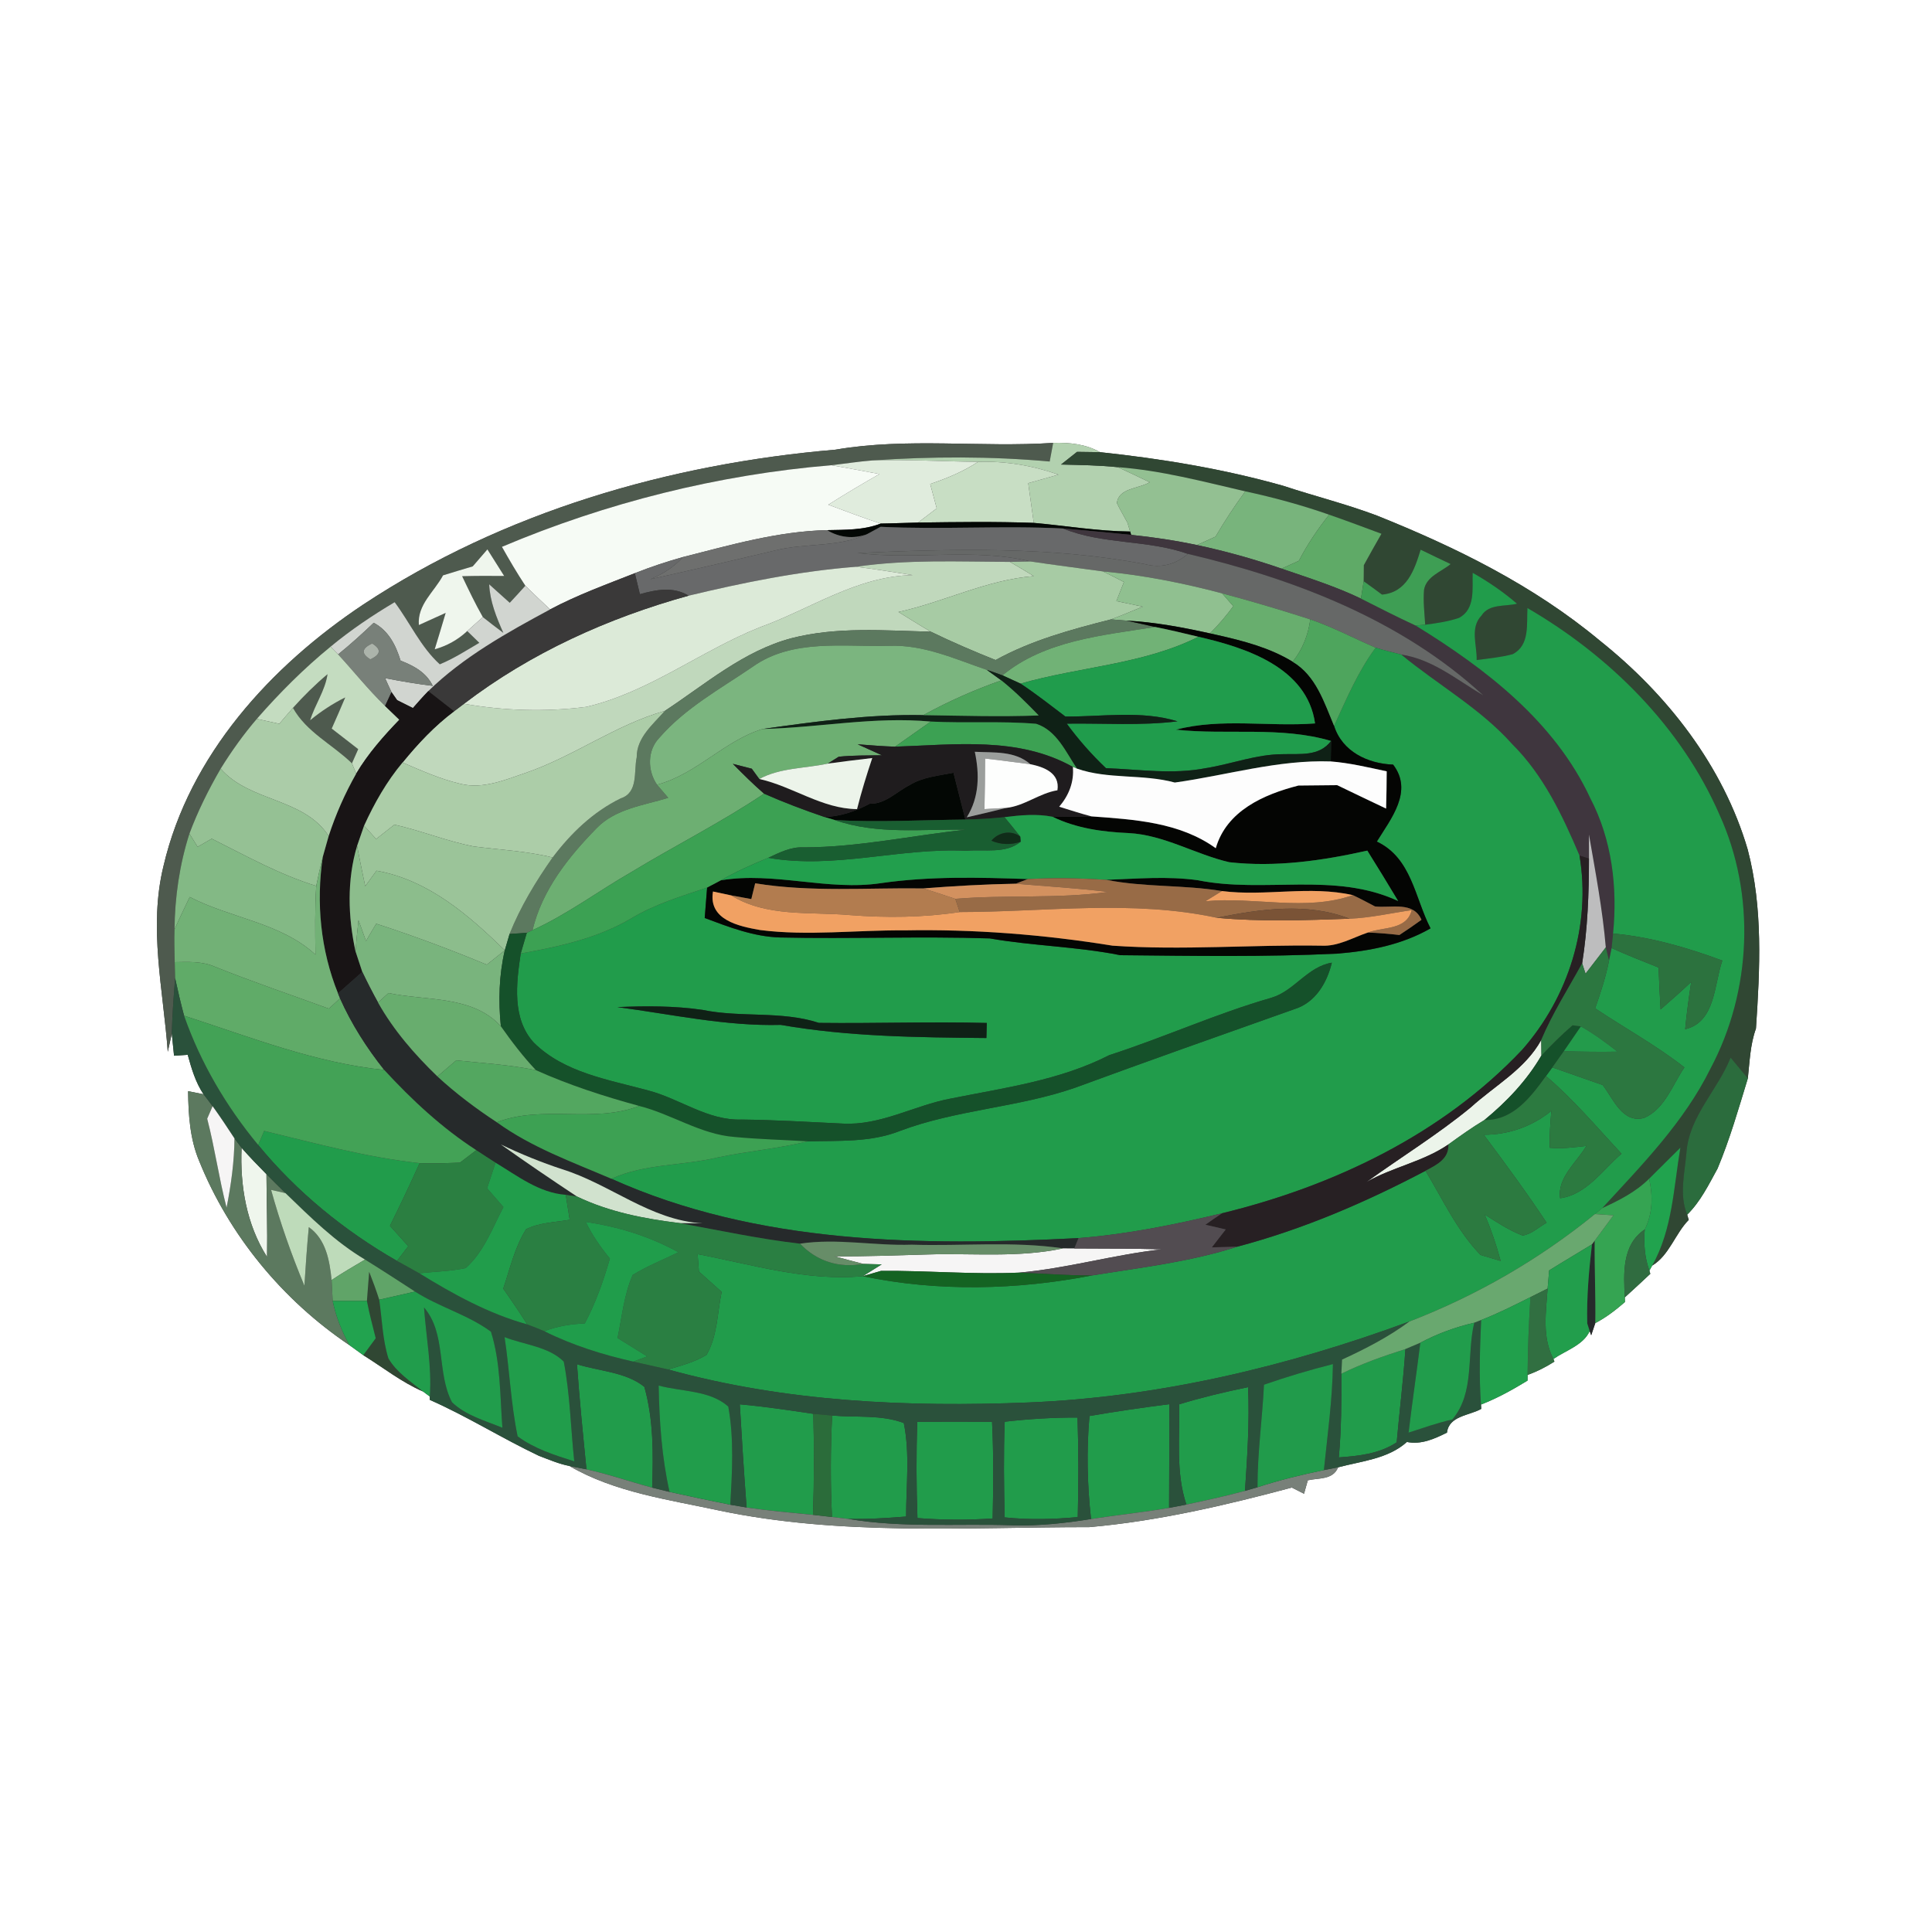 <?xml version="1.0" encoding="UTF-8" ?>
<!DOCTYPE svg PUBLIC "-//W3C//DTD SVG 1.1//EN" "http://www.w3.org/Graphics/SVG/1.1/DTD/svg11.dtd">
<svg width="250pt" height="250pt" viewBox="0 0 250 250" version="1.1" xmlns="http://www.w3.org/2000/svg">
<rect x="0" y="0" width="250" height="250" fill="#333333" stroke="none"/>
<g id="#ffffffff">
<path fill="#ffffff" opacity="1.00" d=" M 0.00 0.00 L 250.00 0.00 L 250.00 250.00 L 0.00 250.00 L 0.00 0.00 M 108.09 58.19 C 86.59 60.02 65.13 66.25 47.03 78.21 C 35.03 86.19 24.51 97.71 21.16 112.05 C 19.20 120.01 21.13 128.11 21.71 136.10 C 21.84 135.51 22.10 134.34 22.23 133.75 C 22.30 134.47 22.45 135.90 22.52 136.61 C 22.96 136.58 23.85 136.52 24.29 136.49 C 24.78 138.26 25.30 140.06 26.34 141.60 C 25.84 141.50 24.84 141.30 24.34 141.20 C 24.38 144.25 24.57 147.35 25.76 150.20 C 29.65 159.86 36.58 168.25 45.20 174.05 C 45.66 174.38 46.56 175.04 47.01 175.36 C 49.57 176.95 51.95 178.85 54.74 180.06 L 55.62 180.71 C 55.62 180.82 55.61 181.03 55.61 181.14 C 60.44 183.27 64.95 186.11 69.73 188.38 C 71.03 188.87 72.32 189.43 73.69 189.70 C 79.54 193.11 86.48 194.04 93.01 195.45 C 108.78 198.76 124.96 197.61 140.96 197.61 C 149.83 196.83 158.57 194.79 167.16 192.49 L 168.74 193.29 C 168.86 192.85 169.11 191.98 169.23 191.55 C 170.62 191.23 172.49 191.52 173.15 189.87 C 176.17 189.07 179.65 188.77 182.05 186.59 C 183.91 186.96 185.61 186.19 187.24 185.38 C 187.49 183.20 190.14 183.18 191.67 182.31 C 191.66 182.17 191.65 181.89 191.64 181.75 C 193.75 180.93 195.73 179.83 197.66 178.65 C 197.66 178.47 197.67 178.11 197.67 177.92 C 198.89 177.47 200.04 176.90 201.14 176.19 L 201.01 175.85 C 202.56 174.77 204.93 174.04 205.70 172.23 L 205.90 172.78 L 206.43 171.21 C 207.83 170.48 209.08 169.51 210.27 168.48 L 210.25 167.88 C 211.36 166.87 212.46 165.86 213.55 164.83 L 213.43 164.42 L 213.79 163.77 C 216.00 162.44 216.75 159.66 218.52 157.85 L 218.32 157.18 C 220.04 155.49 221.10 153.30 222.25 151.21 C 223.84 147.42 224.97 143.46 226.17 139.54 C 226.41 137.37 226.47 135.17 227.22 133.10 C 227.74 125.38 228.14 117.47 226.15 109.92 C 222.98 99.11 215.74 89.85 207.02 82.90 C 198.47 75.77 188.40 70.81 178.13 66.70 C 174.17 65.21 170.06 64.19 166.04 62.86 C 158.30 60.67 150.32 59.36 142.34 58.51 C 140.48 57.45 138.37 57.25 136.28 57.31 C 126.91 57.93 117.38 56.59 108.09 58.19 Z" />
</g>
<g id="#4e5a4eff">
<path fill="#4e5a4e" opacity="1.00" d=" M 108.09 58.19 C 117.38 56.59 126.91 57.93 136.28 57.31 C 136.17 57.91 135.94 59.11 135.83 59.72 C 128.20 59.03 120.52 59.06 112.88 59.58 C 111.10 59.72 109.34 60.00 107.57 60.20 C 92.94 61.42 78.48 65.04 64.95 70.76 C 65.91 72.46 66.90 74.16 67.98 75.79 C 67.32 76.54 66.64 77.27 65.96 78.00 C 65.29 77.41 63.96 76.21 63.30 75.61 C 63.40 77.83 64.24 79.89 65.13 81.89 C 64.23 81.22 63.35 80.54 62.48 79.85 C 61.50 78.13 60.65 76.34 59.80 74.56 C 61.61 74.51 63.43 74.51 65.24 74.53 C 64.52 73.38 63.79 72.24 63.07 71.09 C 62.59 71.64 61.64 72.74 61.17 73.29 C 59.89 73.67 58.61 74.05 57.33 74.45 C 56.20 76.57 53.98 78.23 54.20 80.88 C 55.07 80.49 56.81 79.70 57.67 79.31 C 57.22 80.88 56.72 82.45 56.25 84.02 C 57.85 83.57 59.25 82.79 60.46 81.66 C 60.85 82.04 61.63 82.80 62.02 83.18 C 60.35 84.16 58.71 85.22 56.91 85.96 C 54.44 83.72 53.05 80.57 51.07 77.92 C 48.17 79.64 45.37 81.53 42.77 83.68 C 39.32 86.50 36.16 89.67 33.23 93.02 C 31.50 95.04 29.95 97.21 28.55 99.47 C 26.99 102.16 25.60 104.95 24.51 107.87 C 23.23 111.88 22.62 116.09 22.58 120.29 C 22.53 121.69 22.58 123.10 22.61 124.50 C 22.62 125.02 22.65 126.06 22.66 126.58 C 22.47 128.97 22.29 131.36 22.23 133.75 C 22.10 134.34 21.84 135.51 21.71 136.10 C 21.13 128.11 19.20 120.01 21.16 112.05 C 24.51 97.71 35.03 86.19 47.03 78.21 C 65.13 66.25 86.59 60.02 108.09 58.19 Z" />
<path fill="#4e5a4e" opacity="1.00" d=" M 37.91 91.60 C 39.30 90.05 40.79 88.58 42.38 87.24 C 42.07 89.38 40.75 91.16 40.13 93.21 C 41.53 92.05 43.04 91.06 44.67 90.25 C 44.10 91.60 43.52 92.94 42.92 94.28 C 44.06 95.17 45.21 96.05 46.35 96.94 C 46.15 97.40 45.74 98.31 45.54 98.77 C 43.04 96.34 39.66 94.74 37.91 91.60 Z" />
</g>
<g id="#b2d1afff">
<path fill="#b2d1af" opacity="1.00" d=" M 136.28 57.31 C 138.37 57.25 140.48 57.45 142.34 58.51 C 141.59 58.50 140.11 58.48 139.37 58.47 C 138.68 59.01 137.99 59.56 137.30 60.11 C 139.74 60.17 142.19 60.20 144.62 60.45 C 146.02 61.07 147.39 61.74 148.77 62.40 C 147.38 63.25 144.73 63.13 144.53 65.10 C 144.93 65.96 145.44 66.78 145.89 67.63 C 145.98 67.92 146.16 68.49 146.24 68.78 C 142.06 68.74 137.93 68.03 133.77 67.66 C 133.52 65.94 133.29 64.23 133.05 62.52 C 134.36 62.16 135.66 61.79 136.97 61.42 C 133.63 60.24 130.11 59.65 126.57 59.76 C 122.00 59.72 117.44 59.43 112.88 59.58 C 120.52 59.06 128.20 59.03 135.83 59.72 C 135.94 59.11 136.17 57.91 136.28 57.31 Z" />
</g>
<g id="#304733ff">
<path fill="#304733" opacity="1.00" d=" M 142.34 58.51 C 150.32 59.36 158.30 60.67 166.04 62.86 C 170.06 64.19 174.17 65.21 178.13 66.70 C 188.40 70.81 198.47 75.77 207.02 82.90 C 215.74 89.85 222.98 99.11 226.15 109.92 C 228.14 117.47 227.74 125.38 227.22 133.10 C 226.47 135.17 226.41 137.37 226.17 139.54 C 225.43 138.64 224.68 137.75 223.94 136.85 C 222.26 141.08 218.51 144.51 218.22 149.22 C 217.99 151.86 217.27 154.62 218.32 157.18 L 218.52 157.85 C 216.75 159.66 216.00 162.44 213.79 163.77 C 216.42 159.13 216.57 153.65 217.44 148.51 C 216.08 149.83 214.76 151.19 213.40 152.52 C 211.68 154.23 209.51 155.33 207.33 156.33 C 212.49 150.72 217.93 145.18 221.34 138.27 C 226.67 128.25 227.21 115.76 222.50 105.41 C 217.54 94.04 208.28 84.86 197.65 78.68 C 197.53 80.76 197.98 83.50 195.74 84.65 C 194.21 85.06 192.64 85.20 191.08 85.41 C 191.14 83.51 190.18 81.24 191.70 79.66 C 192.69 78.10 194.75 78.51 196.30 78.12 C 194.53 76.59 192.59 75.27 190.56 74.12 C 190.49 76.14 190.95 78.81 188.80 79.95 C 187.38 80.44 185.89 80.64 184.42 80.84 C 184.33 79.33 184.14 77.82 184.27 76.31 C 184.58 74.57 186.51 73.99 187.71 72.99 C 186.41 72.38 185.12 71.75 183.83 71.13 C 183.03 73.77 182.02 76.67 178.83 76.94 C 178.05 76.36 177.26 75.78 176.46 75.21 C 176.47 74.69 176.48 73.65 176.48 73.13 C 177.22 71.77 177.99 70.42 178.76 69.07 C 176.51 68.23 174.26 67.39 171.99 66.60 C 168.44 65.36 164.82 64.37 161.14 63.58 C 155.68 62.32 150.24 60.86 144.62 60.45 C 142.19 60.20 139.74 60.17 137.30 60.11 C 137.99 59.56 138.68 59.01 139.37 58.47 C 140.11 58.48 141.59 58.50 142.34 58.51 Z" />
<path fill="#304733" opacity="1.00" d=" M 47.77 164.57 C 48.24 165.76 48.68 166.96 49.07 168.18 C 49.44 170.71 49.49 173.32 50.26 175.78 C 51.32 177.59 53.14 178.77 54.74 180.06 C 51.95 178.85 49.57 176.95 47.01 175.36 C 47.41 174.82 48.22 173.72 48.62 173.17 C 48.22 171.56 47.79 169.97 47.48 168.34 C 47.55 167.40 47.69 165.51 47.77 164.57 Z" />
</g>
<g id="#e0ecddff">
<path fill="#e0ecdd" opacity="1.00" d=" M 107.57 60.20 C 109.34 60.00 111.10 59.72 112.88 59.58 C 117.44 59.43 122.00 59.72 126.57 59.76 C 124.65 61.02 122.53 61.90 120.37 62.63 C 120.65 63.68 120.93 64.73 121.21 65.78 C 120.40 66.39 119.60 67.01 118.80 67.62 C 117.18 67.65 115.57 67.73 113.96 67.75 C 111.68 67.00 109.43 66.15 107.18 65.31 C 109.36 63.93 111.57 62.61 113.81 61.34 C 111.73 60.96 109.66 60.55 107.57 60.20 Z" />
</g>
<g id="#c8dec4ff">
<path fill="#c8dec4" opacity="1.00" d=" M 126.57 59.76 C 130.11 59.65 133.63 60.24 136.97 61.42 C 135.66 61.79 134.36 62.16 133.05 62.52 C 133.29 64.23 133.52 65.94 133.77 67.66 C 128.78 67.48 123.79 67.55 118.80 67.62 C 119.60 67.01 120.40 66.39 121.21 65.78 C 120.93 64.73 120.65 63.68 120.37 62.63 C 122.53 61.90 124.65 61.02 126.57 59.76 Z" />
</g>
<g id="#f6fbf5ff">
<path fill="#f6fbf5" opacity="1.00" d=" M 64.95 70.76 C 78.48 65.04 92.94 61.42 107.57 60.20 C 109.66 60.55 111.73 60.96 113.81 61.34 C 111.57 62.61 109.36 63.93 107.18 65.31 C 109.43 66.15 111.68 67.00 113.96 67.75 C 111.75 68.61 109.35 68.55 107.02 68.60 C 100.68 68.74 94.49 70.53 88.38 72.08 C 86.27 72.67 84.19 73.36 82.15 74.17 C 78.45 75.63 74.70 76.99 71.18 78.86 C 70.11 77.84 69.03 76.84 67.98 75.79 C 66.90 74.16 65.91 72.46 64.95 70.76 Z" />
</g>
<g id="#93c092ff">
<path fill="#93c092" opacity="1.00" d=" M 144.62 60.45 C 150.24 60.86 155.68 62.32 161.14 63.58 C 159.76 65.47 158.47 67.42 157.29 69.44 C 156.69 69.71 155.49 70.26 154.89 70.53 C 152.07 69.93 149.23 69.51 146.37 69.21 L 146.24 68.78 C 146.16 68.49 145.98 67.92 145.89 67.63 C 145.44 66.78 144.93 65.96 144.53 65.10 C 144.73 63.13 147.38 63.25 148.77 62.40 C 147.39 61.74 146.02 61.07 144.62 60.45 Z" />
</g>
<g id="#78b47cff">
<path fill="#78b47c" opacity="1.00" d=" M 161.14 63.58 C 164.82 64.37 168.44 65.36 171.99 66.60 C 170.51 68.47 169.17 70.45 168.07 72.57 C 167.51 72.83 166.39 73.33 165.83 73.58 C 162.25 72.34 158.59 71.32 154.89 70.53 C 155.49 70.26 156.69 69.71 157.29 69.44 C 158.47 67.42 159.76 65.47 161.14 63.58 Z" />
</g>
<g id="#030704ff">
<path fill="#030704" opacity="1.00" d=" M 113.96 67.75 C 115.57 67.73 117.18 67.65 118.80 67.62 C 123.79 67.55 128.78 67.48 133.77 67.66 C 137.93 68.03 142.06 68.74 146.24 68.78 L 146.37 69.21 C 143.44 68.92 140.51 68.64 137.57 68.39 C 129.71 67.99 121.82 68.55 113.95 68.17 C 113.50 68.41 112.61 68.90 112.16 69.14 C 110.42 69.77 108.59 69.56 107.02 68.60 C 109.35 68.55 111.75 68.61 113.96 67.75 Z" />
<path fill="#030704" opacity="1.00" d=" M 117.67 101.61 C 119.38 100.54 121.45 100.38 123.38 99.99 C 123.89 102.01 124.40 104.03 124.92 106.05 C 119.29 106.11 113.66 106.43 108.04 106.12 C 107.71 106.02 107.03 105.82 106.69 105.72 C 108.77 105.65 110.72 104.97 112.54 104.00 C 114.55 104.07 115.99 102.46 117.67 101.61 Z" />
</g>
<g id="#5faa67ff">
<path fill="#5faa67" opacity="1.00" d=" M 171.99 66.60 C 174.26 67.39 176.51 68.23 178.76 69.07 C 177.99 70.42 177.22 71.77 176.48 73.13 C 176.48 73.65 176.47 74.69 176.46 75.21 C 176.38 75.77 176.20 76.90 176.11 77.46 C 172.80 75.87 169.29 74.77 165.83 73.58 C 166.39 73.33 167.51 72.83 168.07 72.57 C 169.17 70.45 170.51 68.47 171.99 66.60 Z" />
</g>
<g id="#6e6f6eff">
<path fill="#6e6f6e" opacity="1.00" d=" M 88.38 72.08 C 94.49 70.53 100.68 68.74 107.02 68.60 C 108.59 69.56 110.42 69.77 112.16 69.14 C 108.47 70.84 104.28 70.25 100.41 71.20 C 95.00 72.49 89.58 73.75 84.16 74.95 C 85.76 74.29 87.22 73.37 88.38 72.08 Z" />
</g>
<g id="#68696aff">
<path fill="#68696a" opacity="1.00" d=" M 113.95 68.17 C 121.82 68.55 129.71 67.99 137.57 68.39 C 142.71 70.49 148.47 69.81 153.71 71.67 C 152.13 73.06 150.17 73.55 148.15 73.00 C 135.90 70.67 123.35 71.03 110.96 71.55 C 118.40 72.50 125.99 70.87 133.35 72.65 C 132.69 72.67 131.36 72.70 130.69 72.71 C 124.05 72.68 117.36 72.37 110.76 73.34 C 103.44 73.91 96.24 75.37 89.11 77.08 C 87.12 75.87 84.89 76.30 82.80 76.89 C 82.59 75.98 82.37 75.07 82.15 74.17 C 84.19 73.36 86.27 72.67 88.38 72.08 C 87.22 73.37 85.76 74.29 84.16 74.95 C 89.58 73.75 95.00 72.49 100.41 71.20 C 104.28 70.25 108.47 70.84 112.16 69.14 C 112.61 68.90 113.50 68.41 113.95 68.17 Z" />
</g>
<g id="#3f363eff">
<path fill="#3f363e" opacity="1.00" d=" M 137.57 68.39 C 140.51 68.64 143.44 68.92 146.37 69.21 C 149.23 69.51 152.07 69.93 154.89 70.53 C 158.59 71.32 162.25 72.34 165.83 73.58 C 169.29 74.77 172.80 75.87 176.11 77.46 C 178.45 78.64 180.78 79.84 183.17 80.94 C 192.25 86.52 201.19 93.39 205.79 103.30 C 208.59 108.66 209.32 114.84 208.73 120.80 C 208.68 121.27 208.59 122.21 208.54 122.68 C 208.46 123.08 208.29 123.89 208.21 124.29 L 207.79 122.59 C 207.37 117.68 206.45 112.84 205.61 107.99 C 205.61 109.02 205.61 110.06 205.61 111.10 L 204.39 110.71 C 202.19 105.53 199.73 100.32 195.69 96.30 C 191.55 91.66 186.07 88.62 181.32 84.70 C 185.36 85.30 188.53 87.98 191.93 89.98 C 181.39 80.24 167.50 74.92 153.71 71.67 C 148.47 69.81 142.71 70.49 137.57 68.39 Z" />
</g>
<g id="#666867ff">
<path fill="#666867" opacity="1.00" d=" M 110.96 71.55 C 123.35 71.03 135.90 70.67 148.15 73.00 C 150.17 73.55 152.13 73.06 153.71 71.67 C 167.50 74.92 181.39 80.24 191.93 89.98 C 188.53 87.98 185.36 85.30 181.32 84.70 C 180.21 84.43 179.10 84.14 178.01 83.81 C 175.19 82.60 172.46 81.14 169.55 80.15 C 165.77 78.93 161.97 77.80 158.14 76.78 C 153.08 75.44 147.93 74.42 142.72 73.94 C 139.60 73.51 136.47 73.12 133.35 72.65 C 125.99 70.87 118.40 72.50 110.96 71.55 Z" />
</g>
<g id="#3e9e54ff">
<path fill="#3e9e54" opacity="1.00" d=" M 183.83 71.13 C 185.12 71.75 186.41 72.38 187.71 72.99 C 186.51 73.99 184.58 74.57 184.27 76.31 C 184.14 77.82 184.33 79.33 184.42 80.84 C 184.11 80.86 183.48 80.91 183.17 80.94 C 180.78 79.84 178.45 78.64 176.11 77.46 C 176.20 76.90 176.38 75.77 176.46 75.21 C 177.26 75.78 178.05 76.36 178.83 76.94 C 182.02 76.67 183.03 73.77 183.83 71.13 Z" />
</g>
<g id="#eff6edff">
<path fill="#eff6ed" opacity="1.00" d=" M 61.17 73.29 C 61.64 72.74 62.59 71.64 63.07 71.09 C 63.79 72.24 64.52 73.38 65.24 74.53 C 63.43 74.51 61.61 74.51 59.80 74.56 C 60.65 76.34 61.50 78.13 62.48 79.85 C 61.81 80.46 61.14 81.06 60.46 81.66 C 59.25 82.79 57.85 83.57 56.25 84.02 C 56.72 82.45 57.22 80.88 57.67 79.31 C 56.81 79.70 55.07 80.49 54.20 80.88 C 53.98 78.23 56.20 76.57 57.33 74.45 C 58.61 74.05 59.89 73.67 61.17 73.29 Z" />
<path fill="#eff6ed" opacity="1.00" d=" M 31.26 148.53 C 32.29 149.70 33.38 150.83 34.48 151.94 C 34.50 155.51 34.62 159.09 34.56 162.66 C 31.89 158.44 31.05 153.45 31.26 148.53 Z" />
</g>
<g id="#c0d8bcff">
<path fill="#c0d8bc" opacity="1.00" d=" M 110.76 73.34 C 117.36 72.37 124.05 72.68 130.69 72.71 C 131.73 73.30 132.75 73.93 133.77 74.55 C 127.67 75.03 122.18 77.89 116.26 79.19 C 117.65 80.04 119.03 80.92 120.44 81.74 C 114.44 81.60 108.30 81.07 102.43 82.58 C 96.22 84.22 91.28 88.53 86.03 91.99 C 79.66 93.79 74.29 97.85 68.05 100.00 C 65.37 100.91 62.51 102.14 59.63 101.44 C 57.01 100.83 54.55 99.73 52.09 98.67 C 54.07 96.24 56.23 93.93 58.76 92.04 C 59.18 91.71 59.61 91.39 60.04 91.07 C 65.25 91.98 70.61 92.14 75.86 91.47 C 83.98 89.58 90.67 84.22 98.33 81.17 C 104.90 78.80 110.89 74.54 118.12 74.42 C 115.67 74.05 113.22 73.63 110.76 73.34 Z" />
</g>
<g id="#a7cba4ff">
<path fill="#a7cba4" opacity="1.00" d=" M 130.69 72.71 C 131.36 72.70 132.69 72.67 133.35 72.65 C 136.47 73.12 139.60 73.51 142.72 73.94 C 143.63 74.38 144.54 74.84 145.44 75.31 C 145.11 76.13 144.78 76.95 144.46 77.78 C 145.59 78.02 146.73 78.26 147.87 78.50 C 146.50 79.07 145.14 79.64 143.76 80.15 C 138.64 81.45 133.49 82.84 128.83 85.41 C 125.99 84.28 123.19 83.07 120.44 81.74 C 119.03 80.92 117.65 80.04 116.26 79.19 C 122.18 77.89 127.67 75.03 133.77 74.55 C 132.75 73.93 131.73 73.30 130.69 72.71 Z" />
</g>
<g id="#dcead8ff">
<path fill="#dcead8" opacity="1.00" d=" M 89.11 77.08 C 96.24 75.37 103.44 73.91 110.76 73.34 C 113.22 73.63 115.67 74.05 118.12 74.42 C 110.89 74.54 104.90 78.80 98.33 81.17 C 90.67 84.22 83.98 89.58 75.86 91.47 C 70.61 92.14 65.25 91.98 60.04 91.07 C 68.66 84.49 78.68 79.96 89.11 77.08 Z" />
</g>
<g id="#90c090ff">
<path fill="#90c090" opacity="1.00" d=" M 142.72 73.94 C 147.93 74.42 153.08 75.44 158.14 76.78 C 158.50 77.20 159.23 78.03 159.59 78.44 C 158.67 79.69 157.67 80.87 156.57 81.96 C 153.01 81.17 149.42 80.50 145.78 80.31 C 145.27 80.27 144.26 80.19 143.76 80.15 C 145.14 79.64 146.50 79.07 147.87 78.50 C 146.73 78.26 145.59 78.02 144.46 77.78 C 144.78 76.95 145.11 76.13 145.44 75.31 C 144.54 74.84 143.63 74.38 142.72 73.94 Z" />
</g>
<g id="#219c4bff">
<path fill="#219c4b" opacity="1.00" d=" M 190.56 74.12 C 192.59 75.27 194.53 76.59 196.30 78.12 C 194.75 78.51 192.69 78.10 191.70 79.66 C 190.18 81.24 191.14 83.51 191.08 85.41 C 192.64 85.20 194.21 85.06 195.74 84.65 C 197.98 83.50 197.53 80.76 197.65 78.68 C 208.28 84.86 217.54 94.04 222.50 105.41 C 227.21 115.76 226.67 128.25 221.34 138.27 C 217.93 145.18 212.49 150.72 207.33 156.33 C 207.10 156.53 206.62 156.91 206.38 157.10 C 199.18 162.97 191.04 167.66 182.38 171.00 C 166.56 176.83 149.97 180.79 133.08 181.48 C 117.48 182.11 101.57 181.40 86.46 177.21 C 88.15 176.70 89.90 176.25 91.42 175.32 C 92.85 172.88 92.81 169.89 93.38 167.17 C 92.40 166.29 91.42 165.42 90.44 164.54 C 90.40 163.98 90.31 162.85 90.27 162.28 C 97.32 163.63 104.39 165.81 111.64 165.14 C 121.36 167.17 131.59 166.93 141.32 165.04 C 147.62 164.02 154.00 163.29 160.10 161.32 C 168.60 159.07 176.70 155.59 184.46 151.50 C 186.69 155.20 188.55 159.26 191.58 162.39 C 192.23 162.58 193.53 162.97 194.18 163.16 C 193.64 161.11 192.95 159.11 192.12 157.16 C 193.70 158.16 195.27 159.21 197.03 159.88 C 198.22 159.68 199.11 158.79 200.13 158.22 C 197.56 154.33 194.79 150.57 192.00 146.84 C 195.21 146.83 198.24 145.78 200.74 143.75 C 200.62 145.34 200.48 146.93 200.54 148.52 C 202.12 148.67 203.70 148.46 205.27 148.28 C 204.03 150.41 201.49 152.38 201.88 155.05 C 205.30 154.58 207.37 151.40 209.82 149.29 C 206.64 145.87 203.62 142.27 200.05 139.24 C 200.25 138.96 200.67 138.40 200.87 138.12 C 203.04 138.88 205.21 139.63 207.38 140.40 C 208.75 142.15 209.94 145.42 212.75 144.66 C 215.42 143.51 216.42 140.38 217.96 138.12 C 214.32 135.27 210.25 133.04 206.41 130.48 C 207.12 128.45 207.80 126.40 208.21 124.29 C 208.29 123.89 208.46 123.08 208.54 122.68 C 210.54 123.59 212.58 124.38 214.62 125.20 C 214.69 127.00 214.77 128.81 214.88 130.62 C 216.22 129.46 217.55 128.28 218.84 127.07 C 218.53 129.10 218.25 131.14 218.06 133.18 C 221.99 132.26 221.79 127.40 222.87 124.30 C 218.30 122.61 213.60 121.24 208.73 120.80 C 209.32 114.84 208.59 108.66 205.79 103.30 C 201.19 93.39 192.25 86.52 183.17 80.94 C 183.48 80.91 184.11 80.86 184.42 80.84 C 185.89 80.64 187.38 80.44 188.80 79.95 C 190.95 78.81 190.49 76.14 190.56 74.12 Z" />
<path fill="#219c4b" opacity="1.00" d=" M 178.01 83.81 C 179.10 84.14 180.21 84.43 181.32 84.70 C 186.07 88.62 191.55 91.66 195.69 96.30 C 199.73 100.32 202.19 105.53 204.39 110.71 C 205.90 119.74 202.98 129.00 196.98 135.83 C 186.65 146.78 172.60 153.47 158.12 157.00 C 152.01 158.47 145.83 159.72 139.56 160.21 C 119.24 161.25 98.01 161.04 79.11 152.53 C 83.46 150.56 88.31 150.87 92.88 149.77 C 96.74 148.96 100.69 148.63 104.53 147.69 C 108.52 147.58 112.63 147.85 116.43 146.35 C 123.77 143.58 131.75 143.32 139.15 140.74 C 148.56 137.28 158.02 133.94 167.47 130.59 C 170.20 129.76 171.71 127.19 172.34 124.57 C 169.18 125.09 167.49 128.23 164.52 129.11 C 157.38 131.16 150.61 134.25 143.55 136.53 C 137.14 139.81 129.96 140.76 122.99 142.16 C 118.28 143.05 113.92 145.68 109.01 145.39 C 104.66 145.18 100.31 144.92 95.96 144.87 C 91.57 145.02 87.96 142.16 83.86 141.10 C 78.73 139.70 73.02 138.82 69.08 134.92 C 66.22 131.81 66.81 127.20 67.38 123.38 C 72.35 122.50 77.38 121.40 81.77 118.79 C 84.80 116.98 88.18 115.97 91.50 114.85 C 91.40 116.16 91.30 117.48 91.19 118.79 C 94.34 119.97 97.56 121.22 100.97 121.31 C 110.00 121.51 119.04 121.14 128.07 121.43 C 133.67 122.41 139.37 122.48 144.95 123.60 C 154.30 123.69 163.67 123.85 173.02 123.40 C 177.21 123.07 181.43 122.25 185.11 120.13 C 183.07 116.17 182.67 111.03 178.16 108.90 C 180.00 105.92 182.90 102.39 180.27 98.94 C 176.99 98.82 173.69 97.26 172.63 93.93 C 174.23 90.46 175.72 86.90 178.01 83.81 M 79.89 130.32 C 86.92 131.24 93.89 132.81 101.03 132.62 C 109.81 134.15 118.74 134.24 127.64 134.32 C 127.65 133.83 127.68 132.86 127.69 132.37 C 120.45 132.18 113.21 132.45 105.97 132.36 C 101.07 130.77 95.90 131.71 90.91 130.68 C 87.27 130.15 83.56 130.16 79.89 130.32 Z" />
<path fill="#219c4b" opacity="1.00" d=" M 34.18 146.34 C 40.84 147.94 47.47 149.77 54.30 150.51 C 53.08 153.23 51.79 155.93 50.46 158.62 C 51.25 159.50 52.04 160.38 52.83 161.26 C 52.34 161.89 51.85 162.53 51.37 163.16 C 44.57 159.27 38.39 154.22 33.41 148.16 C 33.60 147.71 33.98 146.80 34.18 146.34 Z" />
<path fill="#219c4b" opacity="1.00" d=" M 173.57 177.76 C 176.24 176.45 179.04 175.47 181.86 174.57 C 181.59 178.60 181.09 182.61 180.73 186.64 C 178.49 188.12 175.85 188.40 173.24 188.59 C 173.58 184.99 173.58 181.37 173.57 177.76 Z" />
<path fill="#219c4b" opacity="1.00" d=" M 74.66 176.53 C 77.53 177.44 81.00 177.53 83.38 179.46 C 84.57 183.68 84.54 188.14 84.39 192.50 C 81.54 191.74 78.76 190.76 75.89 190.13 C 75.44 185.60 74.98 181.07 74.66 176.53 Z" />
<path fill="#219c4b" opacity="1.00" d=" M 152.58 181.72 C 155.51 180.83 158.49 180.11 161.50 179.50 C 161.70 183.98 161.40 188.45 161.10 192.92 C 158.60 193.60 156.06 194.14 153.52 194.69 C 152.11 190.50 152.69 186.05 152.58 181.72 Z" />
<path fill="#219c4b" opacity="1.00" d=" M 95.73 181.72 C 98.91 182.00 102.07 182.48 105.24 182.95 C 105.36 187.31 105.35 191.67 105.20 196.02 C 102.33 195.74 99.46 195.49 96.61 195.07 C 96.27 190.62 95.99 186.17 95.73 181.72 Z" />
<path fill="#219c4b" opacity="1.00" d=" M 140.98 183.23 C 144.41 182.64 147.85 182.14 151.31 181.70 C 151.31 186.17 151.30 190.64 151.28 195.12 C 147.93 195.70 144.54 196.04 141.18 196.56 C 140.69 192.13 140.58 187.67 140.98 183.23 Z" />
<path fill="#219c4b" opacity="1.00" d=" M 107.68 183.17 C 110.76 183.45 114.01 183.03 116.95 184.14 C 117.76 188.12 117.25 192.21 117.25 196.24 C 114.75 196.44 112.24 196.60 109.74 196.54 C 109.22 196.48 108.18 196.36 107.66 196.30 C 107.45 191.92 107.46 187.54 107.68 183.17 Z" />
<path fill="#219c4b" opacity="1.00" d=" M 118.70 183.98 C 121.93 183.96 125.15 183.96 128.37 183.98 C 128.58 188.15 128.54 192.32 128.45 196.49 C 125.21 196.71 121.96 196.69 118.72 196.44 C 118.57 192.28 118.55 188.13 118.70 183.98 Z" />
<path fill="#219c4b" opacity="1.00" d=" M 130.01 183.97 C 133.14 183.61 136.28 183.42 139.43 183.43 C 139.57 187.72 139.57 192.01 139.46 196.31 C 136.31 196.60 133.15 196.68 130.00 196.35 C 129.91 192.22 129.85 188.09 130.01 183.97 Z" />
</g>
<g id="#3a3939ff">
<path fill="#3a3939" opacity="1.00" d=" M 71.18 78.86 C 74.70 76.99 78.45 75.63 82.15 74.17 C 82.37 75.07 82.59 75.98 82.80 76.89 C 84.89 76.30 87.12 75.87 89.11 77.08 C 78.68 79.96 68.66 84.49 60.04 91.07 C 59.61 91.39 59.18 91.71 58.76 92.04 C 57.64 91.17 56.53 90.30 55.42 89.43 C 59.98 84.99 65.61 81.86 71.18 78.86 Z" />
</g>
<g id="#d1d5d0ff">
<path fill="#d1d5d0" opacity="1.00" d=" M 67.98 75.79 C 69.03 76.84 70.11 77.84 71.18 78.86 C 65.61 81.86 59.98 84.99 55.42 89.43 C 54.73 90.14 54.08 90.88 53.43 91.62 C 52.92 91.37 51.90 90.86 51.39 90.60 L 50.66 89.56 C 50.45 89.11 50.03 88.21 49.83 87.75 C 51.87 88.15 53.93 88.50 56.00 88.75 C 55.16 87.00 53.53 86.15 51.83 85.48 C 51.22 83.49 50.28 81.61 48.36 80.59 C 46.87 82.00 45.35 83.39 43.75 84.68 L 42.77 83.68 C 45.37 81.53 48.17 79.64 51.07 77.92 C 53.05 80.57 54.44 83.72 56.91 85.96 C 58.71 85.22 60.35 84.16 62.02 83.18 C 61.63 82.80 60.85 82.04 60.46 81.66 C 61.14 81.06 61.81 80.46 62.48 79.85 C 63.35 80.54 64.23 81.22 65.13 81.89 C 64.24 79.89 63.40 77.83 63.30 75.61 C 63.96 76.21 65.29 77.41 65.96 78.00 C 66.64 77.27 67.32 76.54 67.98 75.79 Z" />
</g>
<g id="#68ae6eff">
<path fill="#68ae6e" opacity="1.00" d=" M 158.14 76.78 C 161.97 77.80 165.77 78.93 169.55 80.15 C 169.29 82.16 168.54 84.05 167.27 85.63 C 164.29 83.81 160.88 82.93 157.51 82.17 L 156.57 81.96 C 157.67 80.87 158.67 79.69 159.59 78.44 C 159.23 78.03 158.50 77.20 158.14 76.78 Z" />
</g>
<g id="#5c795fff">
<path fill="#5c795f" opacity="1.00" d=" M 128.83 85.41 C 133.49 82.84 138.64 81.45 143.76 80.15 C 144.26 80.19 145.27 80.27 145.78 80.31 C 147.01 80.56 148.24 80.86 149.47 81.13 C 142.70 82.21 135.20 82.86 129.72 87.39 C 129.05 87.13 128.36 86.91 127.69 86.68 C 123.59 85.28 119.51 83.39 115.06 83.57 C 109.16 83.73 102.54 82.62 97.41 86.27 C 93.24 89.12 88.68 91.60 85.33 95.46 C 83.74 97.10 83.77 99.71 85.02 101.54 C 85.38 101.97 86.11 102.82 86.47 103.24 C 83.28 104.22 79.62 104.65 77.19 107.18 C 73.54 110.91 70.15 115.17 68.91 120.36 C 68.73 120.44 68.36 120.61 68.17 120.70 C 67.43 120.76 66.68 120.81 65.94 120.85 C 67.35 117.33 69.33 114.06 71.51 110.96 C 73.88 107.82 76.76 105.05 80.32 103.31 C 82.63 102.56 81.99 99.84 82.39 98.00 C 82.37 95.45 84.50 93.74 86.03 91.99 C 91.28 88.53 96.22 84.22 102.43 82.58 C 108.30 81.07 114.44 81.60 120.44 81.74 C 123.19 83.07 125.99 84.28 128.83 85.41 Z" />
<path fill="#5c795f" opacity="1.00" d=" M 24.34 141.20 C 24.84 141.30 25.84 141.50 26.34 141.60 C 26.73 142.11 27.13 142.62 27.51 143.14 C 27.34 143.54 26.99 144.35 26.81 144.76 C 27.80 148.56 28.33 152.47 29.32 156.27 C 29.90 153.31 30.32 150.32 30.34 147.31 C 30.57 147.61 31.03 148.22 31.26 148.53 C 31.05 153.45 31.89 158.44 34.56 162.66 C 34.62 159.09 34.50 155.51 34.48 151.94 C 35.30 152.76 36.11 153.58 36.94 154.39 L 35.08 153.97 C 36.25 158.19 37.70 162.33 39.39 166.37 C 39.55 163.84 39.72 161.31 39.96 158.79 C 42.19 160.37 42.65 163.12 42.91 165.64 C 42.94 166.32 43.01 167.67 43.05 168.34 C 43.45 170.35 44.23 172.26 45.20 174.05 C 36.58 168.25 29.65 159.86 25.76 150.20 C 24.57 147.35 24.38 144.25 24.34 141.20 Z" />
</g>
<g id="#040503ff">
<path fill="#040503" opacity="1.00" d=" M 145.78 80.31 C 149.42 80.50 153.01 81.17 156.57 81.96 L 157.51 82.17 C 160.88 82.93 164.29 83.81 167.27 85.63 C 170.29 87.42 171.35 90.89 172.63 93.93 C 173.69 97.26 176.99 98.82 180.27 98.94 C 182.90 102.39 180.00 105.92 178.16 108.90 C 182.67 111.03 183.07 116.17 185.11 120.13 C 181.43 122.25 177.21 123.07 173.02 123.40 C 163.67 123.85 154.30 123.69 144.95 123.60 C 139.37 122.48 133.67 122.41 128.07 121.43 C 119.04 121.14 110.00 121.51 100.97 121.31 C 97.56 121.22 94.34 119.97 91.19 118.79 C 91.30 117.48 91.40 116.16 91.50 114.85 C 91.95 114.61 92.83 114.14 93.28 113.91 C 100.21 112.76 107.11 115.33 114.05 114.27 C 120.33 113.37 126.68 113.53 133.00 113.75 L 131.44 114.35 C 127.44 114.42 123.45 114.65 119.47 114.96 C 112.21 114.86 104.93 115.47 97.72 114.30 C 97.59 114.81 97.34 115.83 97.22 116.34 C 96.56 116.22 95.25 115.98 94.60 115.86 C 94.01 115.73 92.84 115.48 92.26 115.36 C 91.64 119.05 95.63 119.87 98.38 120.35 C 104.56 121.13 110.79 120.34 116.99 120.39 C 126.02 120.22 135.06 120.93 143.97 122.37 C 152.98 123.00 162.00 122.22 171.02 122.37 C 173.16 122.48 175.04 121.33 177.00 120.67 C 178.37 120.72 179.72 120.83 181.08 120.99 C 182.05 120.36 183.00 119.70 183.94 119.02 C 182.87 116.57 180.00 117.54 177.92 117.29 C 176.97 116.79 176.02 116.28 175.06 115.83 C 169.48 114.56 163.75 116.02 158.12 115.30 C 153.16 114.48 148.08 114.83 143.15 113.85 C 147.09 113.71 151.07 113.35 155.00 113.90 C 163.60 115.64 172.68 112.76 180.92 116.59 C 179.61 114.40 178.28 112.23 176.93 110.07 C 171.09 111.38 165.06 112.24 159.07 111.57 C 154.66 110.55 150.65 108.04 146.04 107.80 C 142.66 107.65 139.28 107.19 136.20 105.69 C 137.88 105.72 139.55 105.66 141.23 105.64 C 146.76 106.04 152.65 106.39 157.32 109.76 C 158.72 104.91 163.53 102.80 168.01 101.65 C 169.68 101.63 171.35 101.62 173.03 101.60 C 175.14 102.61 177.24 103.63 179.36 104.63 C 179.41 103.02 179.43 101.41 179.44 99.81 C 177.04 99.30 174.65 98.72 172.20 98.53 C 172.21 97.87 172.23 96.54 172.24 95.88 C 165.69 93.95 158.84 95.14 152.16 94.42 C 158.04 92.88 164.18 94.07 170.17 93.61 C 169.14 86.36 161.22 83.81 155.08 82.40 C 153.21 81.95 151.35 81.50 149.47 81.13 C 148.24 80.86 147.01 80.56 145.78 80.31 Z" />
</g>
<g id="#4ea55dff">
<path fill="#4ea55d" opacity="1.00" d=" M 169.55 80.15 C 172.46 81.14 175.19 82.60 178.01 83.81 C 175.72 86.90 174.23 90.46 172.63 93.93 C 171.35 90.89 170.29 87.42 167.27 85.63 C 168.54 84.05 169.29 82.16 169.55 80.15 Z" />
</g>
<g id="#788079ff">
<path fill="#788079" opacity="1.00" d=" M 48.36 80.59 C 50.28 81.61 51.22 83.49 51.83 85.48 C 53.53 86.15 55.16 87.00 56.00 88.75 C 53.93 88.50 51.87 88.15 49.83 87.75 C 50.03 88.21 50.45 89.11 50.66 89.56 C 50.45 90.01 50.03 90.90 49.83 91.35 C 47.66 89.26 45.79 86.89 43.75 84.68 C 45.35 83.39 46.87 82.00 48.36 80.59 M 48.16 83.27 C 46.79 83.90 46.71 84.58 47.92 85.32 C 49.29 84.69 49.37 84.01 48.16 83.27 Z" />
<path fill="#788079" opacity="1.00" d=" M 73.69 189.70 C 74.24 189.81 75.34 190.02 75.89 190.13 C 78.76 190.76 81.54 191.74 84.39 192.50 C 85.13 192.69 85.88 192.87 86.64 193.05 C 89.25 193.63 91.87 194.19 94.50 194.71 C 95.03 194.80 96.08 194.98 96.61 195.07 C 99.46 195.49 102.33 195.74 105.20 196.02 C 105.82 196.09 107.05 196.23 107.66 196.30 C 108.18 196.36 109.22 196.48 109.74 196.54 C 116.78 197.74 123.93 197.13 131.04 197.37 C 134.44 197.47 137.83 197.10 141.18 196.56 C 144.54 196.04 147.93 195.70 151.28 195.12 C 152.03 194.98 152.77 194.83 153.52 194.69 C 156.06 194.14 158.60 193.60 161.10 192.92 C 161.51 192.80 162.32 192.57 162.72 192.45 C 165.53 191.53 168.41 190.83 171.31 190.23 C 171.77 190.14 172.69 189.96 173.15 189.87 C 172.49 191.52 170.62 191.23 169.23 191.55 C 169.11 191.98 168.86 192.85 168.74 193.29 L 167.16 192.49 C 158.57 194.79 149.83 196.83 140.96 197.61 C 124.96 197.61 108.78 198.76 93.01 195.45 C 86.48 194.04 79.54 193.11 73.69 189.70 Z" />
</g>
<g id="#71b276ff">
<path fill="#71b276" opacity="1.00" d=" M 129.72 87.39 C 135.20 82.86 142.70 82.21 149.47 81.13 C 151.35 81.50 153.21 81.95 155.08 82.40 C 147.92 85.99 139.68 86.27 132.06 88.46 C 131.47 88.19 130.30 87.65 129.72 87.39 Z" />
</g>
<g id="#acb4abff">
<path fill="#acb4ab" opacity="1.00" d=" M 48.16 83.27 C 49.37 84.01 49.29 84.69 47.92 85.32 C 46.71 84.58 46.79 83.90 48.16 83.27 Z" />
</g>
<g id="#209c4cff">
<path fill="#209c4c" opacity="1.00" d=" M 155.08 82.40 C 161.22 83.81 169.14 86.36 170.17 93.61 C 164.18 94.07 158.04 92.88 152.16 94.42 C 158.84 95.14 165.69 93.95 172.24 95.88 C 170.70 97.92 168.23 97.52 166.01 97.59 C 162.59 97.59 159.37 98.87 156.02 99.40 C 151.76 100.24 147.40 99.56 143.11 99.40 C 141.25 97.63 139.55 95.71 138.04 93.64 C 142.81 93.57 147.61 93.93 152.37 93.34 C 147.67 91.90 142.68 92.75 137.86 92.72 C 135.95 91.27 134.06 89.79 132.06 88.46 C 139.68 86.27 147.92 85.99 155.08 82.40 Z" />
</g>
<g id="#c4dcc0ff">
<path fill="#c4dcc0" opacity="1.00" d=" M 33.23 93.02 C 36.16 89.67 39.32 86.50 42.77 83.68 L 43.75 84.68 C 45.79 86.89 47.66 89.26 49.83 91.35 C 50.44 91.95 51.06 92.54 51.68 93.13 C 49.61 95.28 47.62 97.53 46.09 100.11 C 45.95 99.77 45.68 99.10 45.54 98.77 C 45.74 98.31 46.15 97.40 46.35 96.94 C 45.21 96.05 44.06 95.17 42.92 94.28 C 43.52 92.94 44.10 91.60 44.67 90.25 C 43.04 91.06 41.53 92.05 40.13 93.21 C 40.75 91.16 42.07 89.38 42.38 87.24 C 40.79 88.58 39.30 90.05 37.91 91.60 C 37.31 92.28 36.73 92.97 36.14 93.66 C 35.17 93.44 34.20 93.23 33.23 93.02 Z" />
</g>
<g id="#7bb57fff">
<path fill="#7bb57f" opacity="1.00" d=" M 97.41 86.27 C 102.54 82.62 109.16 83.73 115.06 83.57 C 119.51 83.39 123.59 85.28 127.69 86.68 C 128.16 87.02 129.10 87.70 129.57 88.04 C 126.09 89.26 122.71 90.76 119.47 92.54 C 112.49 92.40 105.57 93.36 98.68 94.33 C 93.72 95.85 90.12 100.19 85.02 101.54 C 83.77 99.71 83.74 97.10 85.33 95.46 C 88.68 91.60 93.24 89.12 97.41 86.27 Z" />
</g>
<g id="#0f2116ff">
<path fill="#0f2116" opacity="1.00" d=" M 127.69 86.68 C 128.36 86.91 129.05 87.13 129.72 87.39 C 130.30 87.65 131.47 88.19 132.06 88.46 C 134.06 89.79 135.95 91.27 137.86 92.72 C 142.68 92.75 147.67 91.90 152.37 93.34 C 147.61 93.93 142.81 93.57 138.04 93.64 C 139.55 95.71 141.25 97.63 143.11 99.40 C 147.40 99.56 151.76 100.24 156.02 99.40 C 159.37 98.87 162.59 97.59 166.01 97.59 C 168.23 97.52 170.70 97.92 172.24 95.88 C 172.23 96.54 172.21 97.87 172.20 98.53 C 165.36 98.29 158.74 100.33 152.02 101.26 C 147.87 100.13 143.38 100.87 139.36 99.46 C 137.92 97.32 136.73 94.51 134.08 93.66 C 129.54 93.28 124.98 93.60 120.44 93.37 C 113.14 92.69 105.95 94.16 98.68 94.33 C 105.57 93.36 112.49 92.40 119.47 92.54 C 124.45 92.61 129.43 92.77 134.41 92.58 C 132.87 90.99 131.30 89.42 129.57 88.04 C 129.10 87.70 128.16 87.02 127.69 86.68 Z" />
<path fill="#0f2116" opacity="1.00" d=" M 79.89 130.32 C 83.56 130.16 87.27 130.15 90.91 130.68 C 95.90 131.71 101.07 130.77 105.97 132.36 C 113.21 132.45 120.45 132.18 127.69 132.37 C 127.68 132.86 127.65 133.83 127.64 134.32 C 118.74 134.24 109.81 134.15 101.03 132.62 C 93.89 132.81 86.92 131.24 79.89 130.32 Z" />
</g>
<g id="#4ea45cff">
<path fill="#4ea45c" opacity="1.00" d=" M 119.47 92.54 C 122.71 90.76 126.09 89.26 129.57 88.04 C 131.30 89.42 132.87 90.99 134.41 92.58 C 129.43 92.77 124.45 92.61 119.47 92.54 Z" />
</g>
<g id="#181415ff">
<path fill="#181415" opacity="1.00" d=" M 49.83 91.35 C 50.03 90.90 50.45 90.01 50.66 89.56 L 51.39 90.60 C 51.90 90.86 52.92 91.37 53.43 91.62 C 54.08 90.88 54.73 90.14 55.42 89.43 C 56.53 90.30 57.64 91.17 58.76 92.04 C 56.23 93.93 54.07 96.24 52.09 98.67 C 50.03 101.13 48.44 103.94 47.11 106.85 C 46.89 107.50 46.44 108.80 46.21 109.45 C 44.88 113.86 45.03 118.63 46.00 123.09 C 46.22 123.76 46.66 125.09 46.88 125.76 C 45.83 126.68 44.79 127.61 43.74 128.54 C 41.48 122.95 40.89 116.81 41.77 110.87 C 41.96 110.20 42.34 108.85 42.53 108.18 C 43.44 105.38 44.64 102.67 46.09 100.11 C 47.62 97.53 49.61 95.28 51.68 93.13 C 51.06 92.54 50.44 91.95 49.83 91.35 Z" />
</g>
<g id="#abcca8ff">
<path fill="#abcca8" opacity="1.00" d=" M 36.14 93.66 C 36.73 92.97 37.31 92.28 37.91 91.60 C 39.66 94.74 43.04 96.34 45.54 98.77 C 45.68 99.10 45.95 99.77 46.09 100.11 C 44.64 102.67 43.44 105.38 42.53 108.18 C 39.29 103.21 32.35 103.82 28.55 99.47 C 29.95 97.21 31.50 95.04 33.23 93.02 C 34.20 93.23 35.17 93.44 36.14 93.66 Z" />
</g>
<g id="#accda8ff">
<path fill="#accda8" opacity="1.00" d=" M 68.05 100.00 C 74.29 97.85 79.66 93.79 86.03 91.99 C 84.50 93.74 82.37 95.45 82.39 98.00 C 81.99 99.84 82.63 102.56 80.32 103.31 C 76.76 105.05 73.88 107.82 71.51 110.96 C 68.14 110.12 64.66 109.97 61.23 109.52 C 57.77 108.83 54.48 107.49 51.04 106.71 C 50.25 107.33 49.46 107.95 48.67 108.57 C 48.15 108.00 47.63 107.42 47.11 106.85 C 48.44 103.94 50.03 101.13 52.09 98.67 C 54.55 99.73 57.01 100.83 59.63 101.44 C 62.51 102.14 65.37 100.91 68.05 100.00 Z" />
</g>
<g id="#6daf72ff">
<path fill="#6daf72" opacity="1.00" d=" M 85.02 101.54 C 90.12 100.19 93.72 95.85 98.68 94.33 C 105.95 94.16 113.14 92.69 120.44 93.37 C 118.90 94.46 117.36 95.54 115.82 96.62 C 114.20 96.57 112.59 96.43 110.98 96.31 C 112.02 96.78 113.07 97.26 114.12 97.73 C 112.26 97.76 110.39 97.73 108.53 97.92 L 107.11 98.81 C 104.15 99.45 100.97 99.33 98.25 100.80 C 98.01 100.47 97.52 99.80 97.28 99.47 C 96.67 99.32 95.44 99.00 94.83 98.84 C 96.14 100.16 97.46 101.48 98.87 102.70 C 93.35 106.41 87.39 109.39 81.71 112.84 C 77.42 115.30 73.43 118.31 68.91 120.36 C 70.15 115.17 73.54 110.91 77.19 107.18 C 79.62 104.65 83.28 104.22 86.47 103.24 C 86.11 102.82 85.38 101.97 85.02 101.54 Z" />
</g>
<g id="#3ca153ff">
<path fill="#3ca153" opacity="1.00" d=" M 120.44 93.37 C 124.98 93.60 129.54 93.28 134.08 93.66 C 136.73 94.51 137.92 97.32 139.36 99.46 L 138.83 99.24 C 131.75 95.27 123.56 96.37 115.82 96.62 C 117.36 95.54 118.90 94.46 120.44 93.37 Z" />
<path fill="#3ca153" opacity="1.00" d=" M 98.87 102.70 C 101.42 103.83 104.05 104.82 106.69 105.72 C 107.03 105.82 107.71 106.02 108.04 106.12 C 113.52 108.03 119.37 107.26 125.05 107.36 C 118.03 108.10 111.09 109.64 104.00 109.65 C 102.34 109.56 100.87 110.32 99.41 111.00 C 97.32 111.86 95.24 112.78 93.28 113.91 C 92.83 114.14 91.95 114.61 91.50 114.85 C 88.18 115.97 84.80 116.98 81.77 118.79 C 77.38 121.40 72.35 122.50 67.38 123.38 C 67.58 122.71 67.98 121.37 68.17 120.70 C 68.36 120.61 68.73 120.44 68.91 120.36 C 73.43 118.31 77.42 115.30 81.71 112.84 C 87.39 109.39 93.35 106.41 98.87 102.70 Z" />
</g>
<g id="#1f1c1eff">
<path fill="#1f1c1e" opacity="1.00" d=" M 110.98 96.31 C 112.59 96.43 114.20 96.57 115.82 96.62 C 123.56 96.37 131.75 95.27 138.83 99.24 C 139.00 101.18 138.32 102.91 137.06 104.39 C 138.44 104.81 139.82 105.27 141.23 105.64 C 139.55 105.66 137.88 105.72 136.20 105.69 C 134.14 105.28 132.04 105.48 129.98 105.74 C 128.30 105.92 126.61 106.01 124.92 106.05 C 124.40 104.03 123.89 102.01 123.38 99.99 C 121.45 100.38 119.38 100.54 117.67 101.61 C 115.99 102.46 114.55 104.07 112.54 104.00 C 110.72 104.97 108.77 105.65 106.69 105.72 C 104.05 104.82 101.42 103.83 98.87 102.70 C 97.46 101.48 96.14 100.16 94.83 98.84 C 95.44 99.00 96.67 99.32 97.28 99.47 C 97.52 99.80 98.01 100.47 98.25 100.80 C 102.59 101.76 106.35 104.66 110.90 104.70 C 111.46 102.47 112.14 100.27 112.87 98.09 C 110.95 98.31 109.03 98.55 107.11 98.81 L 108.53 97.92 C 110.39 97.73 112.26 97.76 114.12 97.73 C 113.07 97.26 112.02 96.78 110.98 96.31 M 126.14 97.28 C 126.76 100.19 126.73 103.15 125.10 105.76 C 126.81 105.37 128.52 104.97 130.22 104.54 C 132.57 104.29 134.49 102.64 136.83 102.26 C 137.18 100.01 135.06 99.24 133.33 98.89 C 131.33 97.13 128.61 97.41 126.14 97.28 Z" />
</g>
<g id="#9b9e9cff">
<path fill="#9b9e9c" opacity="1.00" d=" M 126.14 97.28 C 128.61 97.41 131.33 97.13 133.33 98.89 C 131.38 98.62 129.43 98.40 127.47 98.15 C 127.46 100.33 127.44 102.51 127.39 104.70 C 128.10 104.66 129.52 104.58 130.22 104.54 C 128.52 104.97 126.81 105.37 125.10 105.76 C 126.73 103.15 126.76 100.19 126.14 97.28 Z" />
</g>
<g id="#fdfdfdff">
<path fill="#fdfdfd" opacity="1.00" d=" M 152.02 101.26 C 158.74 100.33 165.36 98.29 172.20 98.53 C 174.65 98.72 177.04 99.30 179.44 99.81 C 179.43 101.41 179.41 103.02 179.36 104.63 C 177.24 103.63 175.14 102.61 173.03 101.60 C 171.35 101.62 169.68 101.63 168.01 101.65 C 163.53 102.80 158.72 104.91 157.32 109.76 C 152.65 106.39 146.76 106.04 141.23 105.64 C 139.82 105.27 138.44 104.81 137.06 104.39 C 138.32 102.91 139.00 101.18 138.83 99.24 L 139.36 99.46 C 143.38 100.87 147.87 100.13 152.02 101.26 Z" />
</g>
<g id="#95c194ff">
<path fill="#95c194" opacity="1.00" d=" M 24.51 107.87 C 25.60 104.95 26.99 102.16 28.55 99.47 C 32.35 103.82 39.29 103.21 42.53 108.18 C 42.34 108.85 41.96 110.20 41.77 110.87 C 41.46 112.12 41.17 113.37 40.92 114.64 C 36.17 113.18 31.82 110.74 27.40 108.53 C 26.94 108.79 26.03 109.32 25.57 109.58 C 25.30 109.15 24.78 108.30 24.51 107.87 Z" />
</g>
<g id="#ecf4eaff">
<path fill="#ecf4ea" opacity="1.00" d=" M 98.25 100.80 C 100.97 99.33 104.15 99.45 107.11 98.81 C 109.03 98.55 110.95 98.31 112.87 98.09 C 112.14 100.27 111.46 102.47 110.90 104.70 C 106.35 104.66 102.59 101.76 98.25 100.80 Z" />
<path fill="#ecf4ea" opacity="1.00" d=" M 190.32 143.29 C 193.42 140.47 197.37 138.35 199.44 134.56 L 199.46 136.58 C 197.57 139.82 194.97 142.56 192.08 144.93 C 190.47 145.90 188.94 146.99 187.42 148.09 C 184.17 150.32 180.20 151.02 176.81 152.96 C 181.30 149.72 186.03 146.82 190.32 143.29 Z" />
</g>
<g id="#fdfefdff">
<path fill="#fdfefd" opacity="1.00" d=" M 127.47 98.15 C 129.43 98.40 131.38 98.62 133.33 98.89 C 135.06 99.24 137.18 100.01 136.83 102.26 C 134.49 102.64 132.57 104.29 130.22 104.54 C 129.52 104.58 128.10 104.66 127.39 104.70 C 127.44 102.51 127.46 100.33 127.47 98.15 Z" />
</g>
<g id="#229f4dff">
<path fill="#229f4d" opacity="1.00" d=" M 129.98 105.74 C 132.04 105.48 134.14 105.28 136.20 105.69 C 139.28 107.19 142.66 107.65 146.04 107.80 C 150.65 108.04 154.66 110.55 159.07 111.57 C 165.06 112.24 171.09 111.38 176.93 110.07 C 178.28 112.23 179.61 114.40 180.92 116.59 C 172.68 112.76 163.60 115.64 155.00 113.90 C 151.07 113.35 147.09 113.71 143.15 113.85 C 139.77 113.63 136.38 113.57 133.00 113.75 C 126.68 113.53 120.33 113.37 114.05 114.27 C 107.11 115.33 100.21 112.76 93.28 113.91 C 95.24 112.78 97.32 111.86 99.41 111.00 C 108.00 112.50 116.46 109.67 125.05 110.09 C 127.38 109.87 130.13 110.52 132.07 108.92 L 132.02 108.26 C 131.35 107.41 130.67 106.57 129.98 105.74 Z" />
</g>
<g id="#195e31ff">
<path fill="#195e31" opacity="1.00" d=" M 108.04 106.12 C 113.66 106.43 119.29 106.11 124.92 106.05 C 126.61 106.01 128.30 105.92 129.98 105.74 C 130.67 106.57 131.35 107.41 132.02 108.26 C 130.86 107.37 129.18 107.69 128.29 108.79 C 129.54 109.31 130.80 109.35 132.07 108.92 C 130.13 110.52 127.38 109.87 125.05 110.09 C 116.46 109.67 108.00 112.50 99.41 111.00 C 100.87 110.32 102.34 109.56 104.00 109.65 C 111.09 109.64 118.03 108.10 125.05 107.36 C 119.37 107.26 113.52 108.03 108.04 106.12 Z" />
</g>
<g id="#9bc499ff">
<path fill="#9bc499" opacity="1.00" d=" M 47.11 106.85 C 47.63 107.42 48.15 108.00 48.67 108.57 C 49.46 107.95 50.25 107.33 51.04 106.71 C 54.48 107.49 57.77 108.83 61.23 109.52 C 64.66 109.97 68.14 110.12 71.51 110.96 C 69.33 114.06 67.35 117.33 65.94 120.85 C 65.78 121.38 65.48 122.44 65.32 122.97 C 60.61 118.38 55.42 113.87 48.72 112.67 C 48.23 113.34 47.75 114.01 47.26 114.68 C 46.90 112.94 46.53 111.20 46.21 109.45 C 46.44 108.80 46.89 107.50 47.11 106.85 Z" />
</g>
<g id="#83b985ff">
<path fill="#83b985" opacity="1.00" d=" M 22.58 120.29 C 22.62 116.09 23.23 111.88 24.51 107.87 C 24.78 108.30 25.30 109.15 25.57 109.58 C 26.03 109.32 26.94 108.79 27.40 108.53 C 31.82 110.74 36.17 113.18 40.92 114.64 C 40.74 117.60 40.78 120.57 40.82 123.53 C 36.33 119.39 29.85 118.83 24.55 116.07 C 23.88 117.47 23.20 118.87 22.58 120.29 Z" />
</g>
<g id="#102d19ff">
<path fill="#102d19" opacity="1.00" d=" M 128.29 108.79 C 129.18 107.69 130.86 107.37 132.02 108.26 L 132.07 108.92 C 130.80 109.35 129.54 109.31 128.29 108.79 Z" />
</g>
<g id="#bdbdbeff">
<path fill="#bdbdbe" opacity="1.00" d=" M 205.61 111.10 C 205.61 110.06 205.61 109.02 205.61 107.99 C 206.45 112.84 207.37 117.68 207.79 122.59 C 206.91 123.72 206.05 124.86 205.17 125.99 L 204.73 124.65 C 205.44 120.17 205.61 115.63 205.61 111.10 Z" />
</g>
<g id="#8cbd8cff">
<path fill="#8cbd8c" opacity="1.00" d=" M 46.00 123.09 C 45.03 118.63 44.88 113.86 46.21 109.45 C 46.53 111.20 46.90 112.94 47.26 114.68 C 47.75 114.01 48.23 113.34 48.72 112.67 C 55.42 113.87 60.61 118.38 65.32 122.97 C 64.55 123.59 63.77 124.21 62.99 124.83 C 58.29 122.88 53.52 121.09 48.68 119.53 C 48.23 120.28 47.79 121.02 47.36 121.77 C 47.11 121.10 46.63 119.75 46.39 119.07 C 46.25 120.41 46.10 121.75 46.00 123.09 Z" />
</g>
<g id="#72b176ff">
<path fill="#72b176" opacity="1.00" d=" M 40.92 114.64 C 41.17 113.37 41.46 112.12 41.77 110.87 C 40.89 116.81 41.48 122.95 43.74 128.54 L 44.00 129.19 C 43.64 129.52 42.91 130.19 42.55 130.52 C 37.62 128.72 32.64 127.04 27.77 125.08 C 26.14 124.37 24.34 124.47 22.61 124.50 C 22.58 123.10 22.53 121.69 22.58 120.29 C 23.20 118.87 23.88 117.47 24.55 116.07 C 29.85 118.83 36.33 119.39 40.82 123.53 C 40.78 120.57 40.74 117.60 40.92 114.64 Z" />
</g>
<g id="#272023ff">
<path fill="#272023" opacity="1.00" d=" M 204.39 110.71 L 205.61 111.10 C 205.61 115.63 205.44 120.17 204.73 124.65 C 202.93 127.93 200.90 131.10 199.44 134.56 C 197.37 138.35 193.42 140.47 190.32 143.29 C 186.03 146.82 181.30 149.72 176.81 152.96 C 180.20 151.02 184.17 150.32 187.42 148.09 C 187.52 149.98 185.86 150.75 184.46 151.50 C 176.70 155.59 168.60 159.07 160.10 161.32 C 159.28 161.35 157.64 161.39 156.81 161.41 C 157.41 160.63 158.01 159.86 158.61 159.09 C 157.95 158.94 156.64 158.63 155.98 158.48 C 156.68 157.98 157.40 157.48 158.12 157.00 C 172.60 153.47 186.65 146.78 196.98 135.83 C 202.98 129.00 205.90 119.74 204.39 110.71 Z" />
</g>
<g id="#986b46ff">
<path fill="#986b46" opacity="1.00" d=" M 133.00 113.75 C 136.38 113.57 139.77 113.63 143.15 113.85 C 148.08 114.83 153.16 114.48 158.12 115.30 C 157.41 115.74 156.70 116.18 155.98 116.62 C 162.32 116.00 168.93 117.98 175.06 115.83 C 176.02 116.28 176.97 116.79 177.92 117.29 C 180.00 117.54 182.87 116.57 183.94 119.02 C 183.00 119.70 182.05 120.36 181.08 120.99 C 179.72 120.83 178.37 120.72 177.00 120.67 C 179.03 119.91 182.01 120.39 182.68 117.77 C 180.00 118.15 177.34 118.77 174.63 118.88 C 169.12 116.74 163.09 117.63 157.46 118.76 C 146.51 116.40 135.28 118.01 124.19 118.02 C 124.05 117.59 123.76 116.74 123.62 116.31 C 130.20 115.76 136.83 116.33 143.39 115.42 C 139.42 114.92 135.43 114.70 131.44 114.35 L 133.00 113.75 Z" />
</g>
<g id="#b27c4fff">
<path fill="#b27c4f" opacity="1.00" d=" M 97.72 114.30 C 104.93 115.47 112.21 114.86 119.47 114.96 C 120.85 115.39 122.24 115.85 123.62 116.31 C 123.76 116.74 124.05 117.59 124.19 118.02 C 119.48 118.73 114.70 118.78 109.95 118.41 C 104.79 117.96 99.22 118.70 94.60 115.86 C 95.25 115.98 96.56 116.22 97.22 116.34 C 97.34 115.83 97.59 114.81 97.72 114.30 Z" />
</g>
<g id="#d3915fff">
<path fill="#d3915f" opacity="1.00" d=" M 119.47 114.96 C 123.45 114.65 127.44 114.42 131.44 114.35 C 135.43 114.70 139.42 114.92 143.39 115.42 C 136.83 116.33 130.20 115.76 123.62 116.31 C 122.24 115.85 120.85 115.39 119.47 114.96 Z" />
</g>
<g id="#f1a163ff">
<path fill="#f1a163" opacity="1.00" d=" M 158.12 115.30 C 163.75 116.02 169.48 114.56 175.06 115.83 C 168.93 117.98 162.32 116.00 155.98 116.62 C 156.70 116.18 157.41 115.74 158.12 115.30 Z" />
<path fill="#f1a163" opacity="1.00" d=" M 92.26 115.36 C 92.84 115.48 94.01 115.73 94.60 115.86 C 99.22 118.70 104.79 117.96 109.95 118.41 C 114.70 118.78 119.48 118.73 124.19 118.02 C 135.28 118.01 146.51 116.40 157.46 118.76 C 163.16 119.29 168.91 119.08 174.63 118.88 C 177.34 118.77 180.00 118.15 182.68 117.77 C 182.01 120.39 179.03 119.91 177.00 120.67 C 175.04 121.33 173.16 122.48 171.02 122.37 C 162.00 122.22 152.98 123.00 143.97 122.37 C 135.06 120.93 126.02 120.22 116.99 120.39 C 110.79 120.34 104.56 121.13 98.38 120.35 C 95.63 119.87 91.64 119.05 92.26 115.36 Z" />
</g>
<g id="#7a5336ff">
<path fill="#7a5336" opacity="1.00" d=" M 157.46 118.76 C 163.09 117.63 169.12 116.74 174.63 118.88 C 168.91 119.08 163.16 119.29 157.46 118.76 Z" />
</g>
<g id="#79b47dff">
<path fill="#79b47d" opacity="1.00" d=" M 46.00 123.09 C 46.10 121.75 46.25 120.41 46.39 119.07 C 46.63 119.75 47.11 121.10 47.36 121.77 C 47.79 121.02 48.23 120.28 48.68 119.53 C 53.52 121.09 58.29 122.88 62.99 124.83 C 63.77 124.21 64.55 123.59 65.32 122.97 C 64.57 126.19 64.48 129.52 64.81 132.80 C 61.17 128.78 55.14 129.53 50.27 128.50 C 49.93 128.80 49.26 129.42 48.92 129.73 C 48.20 128.43 47.52 127.10 46.88 125.76 C 46.66 125.09 46.22 123.76 46.00 123.09 Z" />
</g>
<g id="#15512aff">
<path fill="#15512a" opacity="1.00" d=" M 65.94 120.85 C 66.68 120.81 67.43 120.76 68.17 120.70 C 67.98 121.37 67.58 122.71 67.38 123.38 C 66.81 127.20 66.22 131.81 69.08 134.92 C 73.02 138.82 78.73 139.70 83.86 141.10 C 87.96 142.16 91.57 145.02 95.96 144.87 C 100.31 144.92 104.66 145.18 109.01 145.39 C 113.92 145.68 118.28 143.05 122.99 142.16 C 129.96 140.76 137.14 139.81 143.55 136.53 C 150.61 134.25 157.38 131.16 164.52 129.11 C 167.49 128.23 169.18 125.09 172.34 124.57 C 171.71 127.19 170.20 129.76 167.47 130.59 C 158.02 133.94 148.56 137.28 139.15 140.74 C 131.75 143.32 123.77 143.58 116.43 146.35 C 112.63 147.85 108.52 147.58 104.53 147.69 C 101.36 147.49 98.18 147.42 95.02 147.12 C 90.64 146.78 86.92 144.17 82.72 143.11 C 78.17 141.87 73.67 140.42 69.35 138.48 C 67.68 136.72 66.21 134.78 64.81 132.80 C 64.48 129.52 64.57 126.19 65.32 122.97 C 65.48 122.44 65.78 121.38 65.94 120.85 Z" />
<path fill="#15512a" opacity="1.00" d=" M 203.49 132.67 C 203.76 132.71 204.29 132.78 204.56 132.82 C 203.83 133.89 203.10 134.95 202.37 136.01 C 201.87 136.72 201.37 137.42 200.87 138.12 C 200.67 138.40 200.25 138.96 200.05 139.24 C 198.08 141.95 195.81 145.00 192.08 144.93 C 194.97 142.56 197.57 139.82 199.46 136.58 C 200.74 135.22 202.07 133.89 203.49 132.67 Z" />
</g>
<g id="#2c723eff">
<path fill="#2c723e" opacity="1.00" d=" M 208.73 120.80 C 213.60 121.24 218.30 122.61 222.87 124.30 C 221.79 127.40 221.99 132.26 218.06 133.18 C 218.25 131.14 218.53 129.10 218.84 127.07 C 217.55 128.28 216.22 129.46 214.88 130.62 C 214.77 128.81 214.69 127.00 214.62 125.20 C 212.58 124.38 210.54 123.59 208.54 122.68 C 208.59 122.21 208.68 121.27 208.73 120.80 Z" />
</g>
<g id="#2c7740ff">
<path fill="#2c7740" opacity="1.00" d=" M 205.17 125.99 C 206.05 124.86 206.91 123.72 207.79 122.59 L 208.21 124.29 C 207.80 126.40 207.12 128.45 206.41 130.48 C 210.25 133.04 214.32 135.27 217.96 138.12 C 216.42 140.38 215.42 143.51 212.75 144.66 C 209.94 145.42 208.75 142.15 207.38 140.40 C 205.21 139.63 203.04 138.88 200.87 138.12 C 201.37 137.42 201.87 136.72 202.37 136.01 C 204.67 136.09 206.98 136.13 209.29 136.08 C 207.78 134.90 206.24 133.75 204.56 132.82 C 204.29 132.78 203.76 132.71 203.49 132.67 C 202.07 133.89 200.74 135.22 199.46 136.58 L 199.44 134.56 C 200.90 131.10 202.93 127.93 204.73 124.65 L 205.17 125.99 Z" />
</g>
<g id="#60ab68ff">
<path fill="#60ab68" opacity="1.00" d=" M 22.61 124.50 C 24.34 124.47 26.14 124.37 27.77 125.08 C 32.64 127.04 37.62 128.72 42.55 130.52 C 42.91 130.19 43.64 129.52 44.00 129.19 C 45.48 132.51 47.45 135.60 49.72 138.45 C 40.78 137.54 32.31 134.17 23.82 131.43 C 23.39 129.83 23.01 128.20 22.66 126.58 C 22.65 126.06 22.62 125.02 22.61 124.50 Z" />
</g>
<g id="#262a2bff">
<path fill="#262a2b" opacity="1.00" d=" M 46.88 125.76 C 47.52 127.10 48.20 128.43 48.92 129.73 C 50.93 133.32 53.65 136.44 56.60 139.29 C 58.98 141.49 61.58 143.44 64.29 145.22 C 68.79 148.48 74.05 150.36 79.11 152.53 C 98.01 161.04 119.24 161.25 139.56 160.21 L 139.01 161.55 C 138.65 161.55 137.92 161.54 137.55 161.54 C 131.07 160.58 124.51 161.27 117.99 161.06 C 113.16 161.23 108.33 160.20 103.52 160.93 C 98.29 160.33 93.14 159.22 87.96 158.27 C 88.69 158.28 90.15 158.29 90.89 158.30 C 84.17 157.91 78.98 153.24 72.75 151.30 C 70.04 150.41 67.39 149.33 64.82 148.10 C 68.05 150.40 71.34 152.63 74.66 154.83 L 73.21 154.61 C 69.77 154.36 66.97 152.17 64.12 150.45 C 63.29 149.91 62.45 149.38 61.63 148.83 C 57.19 145.96 53.29 142.33 49.72 138.45 C 47.45 135.60 45.48 132.51 44.00 129.19 L 43.74 128.54 C 44.79 127.61 45.83 126.68 46.88 125.76 Z" />
<path fill="#262a2b" opacity="1.00" d=" M 206.00 161.02 L 206.35 160.55 C 206.31 164.10 206.49 167.66 206.43 171.21 L 205.90 172.78 L 205.70 172.23 C 205.63 171.98 205.47 171.49 205.39 171.25 C 205.30 167.82 205.61 164.41 206.00 161.02 Z" />
</g>
<g id="#2a513bff">
<path fill="#2a513b" opacity="1.00" d=" M 22.23 133.75 C 22.29 131.36 22.47 128.97 22.66 126.58 C 23.01 128.20 23.39 129.83 23.82 131.43 C 25.95 137.53 29.29 143.19 33.41 148.16 C 38.39 154.22 44.57 159.27 51.37 163.16 C 52.33 163.70 53.31 164.22 54.27 164.77 C 58.67 167.48 63.22 169.99 68.23 171.38 C 68.97 171.65 69.71 171.95 70.44 172.26 C 74.08 174.08 77.98 175.30 81.94 176.19 C 83.45 176.54 84.95 176.87 86.46 177.21 C 101.57 181.40 117.48 182.11 133.08 181.48 C 149.97 180.79 166.56 176.83 182.38 171.00 C 179.68 173.00 176.70 174.53 173.66 175.93 C 173.64 176.39 173.60 177.31 173.57 177.76 C 173.58 181.37 173.58 184.99 173.24 188.59 C 175.85 188.40 178.49 188.12 180.73 186.64 C 181.09 182.61 181.59 178.60 181.86 174.57 C 182.34 174.36 183.31 173.95 183.79 173.75 C 183.31 177.63 182.73 181.50 182.27 185.38 C 184.15 184.78 186.01 184.11 187.93 183.68 C 190.88 180.20 189.76 175.30 190.77 171.16 L 191.66 170.81 C 191.50 174.46 191.37 178.11 191.64 181.75 C 191.65 181.89 191.66 182.17 191.67 182.31 C 190.14 183.18 187.49 183.20 187.24 185.38 C 185.61 186.19 183.91 186.96 182.05 186.59 C 179.65 188.77 176.17 189.07 173.15 189.87 C 172.69 189.96 171.77 190.14 171.31 190.23 C 171.78 185.66 172.42 181.11 172.48 176.51 C 169.47 177.27 166.49 178.16 163.56 179.18 C 163.34 183.61 162.71 188.01 162.72 192.45 C 162.32 192.57 161.51 192.80 161.10 192.92 C 161.40 188.45 161.70 183.98 161.50 179.50 C 158.49 180.11 155.51 180.83 152.58 181.72 C 152.69 186.05 152.11 190.50 153.52 194.69 C 152.77 194.83 152.03 194.98 151.28 195.12 C 151.30 190.64 151.31 186.17 151.31 181.70 C 147.85 182.14 144.41 182.64 140.98 183.23 C 140.58 187.67 140.69 192.13 141.18 196.56 C 137.83 197.10 134.44 197.47 131.04 197.37 C 123.93 197.13 116.78 197.74 109.74 196.54 C 112.24 196.60 114.75 196.44 117.25 196.24 C 117.25 192.21 117.76 188.12 116.95 184.14 C 114.01 183.03 110.76 183.45 107.68 183.17 C 107.07 183.11 105.85 183.00 105.24 182.95 C 102.07 182.48 98.91 182.00 95.73 181.72 C 95.99 186.17 96.27 190.62 96.61 195.07 C 96.08 194.98 95.03 194.80 94.50 194.71 C 94.74 190.48 95.00 186.20 94.24 182.01 C 91.86 179.88 88.21 180.10 85.23 179.29 C 85.32 183.91 85.62 188.53 86.64 193.05 C 85.88 192.87 85.13 192.69 84.39 192.50 C 84.54 188.14 84.57 183.68 83.38 179.46 C 81.00 177.53 77.53 177.44 74.66 176.53 C 74.98 181.07 75.44 185.60 75.89 190.13 C 75.34 190.02 74.24 189.81 73.69 189.70 C 72.32 189.43 71.03 188.87 69.73 188.38 C 64.95 186.11 60.44 183.27 55.61 181.14 C 55.61 181.03 55.62 180.82 55.62 180.71 C 55.90 176.85 55.14 173.03 54.87 169.19 C 57.79 172.59 56.47 177.60 58.49 181.45 C 60.28 183.17 62.76 183.83 65.01 184.75 C 64.70 180.60 64.79 176.33 63.53 172.32 C 60.53 170.11 56.84 169.14 53.71 167.13 C 51.56 165.74 49.42 164.34 47.24 162.99 C 43.36 160.69 40.16 157.50 36.94 154.39 C 36.11 153.58 35.30 152.76 34.48 151.94 C 33.38 150.83 32.29 149.70 31.26 148.53 C 31.03 148.22 30.57 147.61 30.34 147.31 C 29.42 145.90 28.49 144.50 27.51 143.14 C 27.13 142.62 26.73 142.11 26.34 141.60 C 25.30 140.06 24.78 138.26 24.29 136.49 C 23.85 136.52 22.96 136.58 22.52 136.61 C 22.45 135.90 22.30 134.47 22.23 133.75 M 65.29 173.02 C 65.94 177.29 66.10 181.63 66.98 185.86 C 69.15 187.47 71.76 188.29 74.31 189.10 C 73.85 184.80 73.77 180.41 72.95 176.19 C 71.00 174.24 67.83 174.02 65.29 173.02 M 118.70 183.98 C 118.55 188.13 118.57 192.28 118.72 196.44 C 121.96 196.69 125.21 196.71 128.45 196.49 C 128.54 192.32 128.58 188.15 128.37 183.98 C 125.15 183.96 121.93 183.96 118.70 183.98 M 130.01 183.97 C 129.85 188.09 129.91 192.22 130.00 196.35 C 133.15 196.68 136.31 196.60 139.46 196.31 C 139.57 192.01 139.57 187.72 139.43 183.43 C 136.28 183.42 133.14 183.61 130.01 183.97 Z" />
</g>
<g id="#68ad6eff">
<path fill="#68ad6e" opacity="1.00" d=" M 50.27 128.50 C 55.14 129.53 61.17 128.78 64.81 132.80 C 66.21 134.78 67.68 136.72 69.35 138.48 C 65.96 137.78 62.48 137.57 59.04 137.21 C 58.23 137.90 57.41 138.59 56.60 139.29 C 53.65 136.44 50.93 133.32 48.92 129.73 C 49.26 129.42 49.93 128.80 50.27 128.50 Z" />
</g>
<g id="#43a256ff">
<path fill="#43a256" opacity="1.00" d=" M 23.82 131.43 C 32.31 134.17 40.78 137.54 49.72 138.45 C 53.29 142.33 57.19 145.96 61.63 148.83 C 61.10 149.23 60.04 150.05 59.51 150.45 C 57.77 150.51 56.04 150.59 54.30 150.51 C 47.47 149.77 40.84 147.94 34.18 146.34 C 33.98 146.80 33.60 147.71 33.41 148.16 C 29.29 143.19 25.95 137.53 23.82 131.43 Z" />
</g>
<g id="#239b4bff">
<path fill="#239b4b" opacity="1.00" d=" M 204.56 132.82 C 206.24 133.75 207.78 134.90 209.29 136.08 C 206.98 136.13 204.67 136.09 202.37 136.01 C 203.10 134.95 203.83 133.89 204.56 132.82 Z" />
</g>
<g id="#53a760ff">
<path fill="#53a760" opacity="1.00" d=" M 56.60 139.29 C 57.41 138.59 58.23 137.90 59.04 137.21 C 62.48 137.57 65.96 137.78 69.35 138.48 C 73.67 140.42 78.17 141.87 82.72 143.11 C 76.79 145.40 70.24 142.93 64.29 145.22 C 61.58 143.44 58.98 141.49 56.60 139.29 Z" />
</g>
<g id="#2b6c3dff">
<path fill="#2b6c3d" opacity="1.00" d=" M 223.94 136.85 C 224.68 137.75 225.43 138.64 226.17 139.54 C 224.97 143.46 223.84 147.42 222.25 151.21 C 221.10 153.30 220.04 155.49 218.32 157.18 C 217.27 154.62 217.99 151.86 218.22 149.22 C 218.51 144.51 222.26 141.08 223.94 136.85 Z" />
</g>
<g id="#2c7a40ff">
<path fill="#2c7a40" opacity="1.00" d=" M 192.08 144.93 C 195.81 145.00 198.08 141.95 200.05 139.24 C 203.62 142.27 206.64 145.87 209.82 149.29 C 207.37 151.40 205.30 154.58 201.88 155.05 C 201.49 152.38 204.03 150.41 205.27 148.28 C 203.70 148.46 202.12 148.67 200.54 148.52 C 200.48 146.93 200.62 145.34 200.74 143.75 C 198.24 145.78 195.21 146.83 192.00 146.84 C 194.79 150.57 197.56 154.33 200.13 158.22 C 199.11 158.79 198.22 159.68 197.03 159.88 C 195.27 159.21 193.70 158.16 192.12 157.16 C 192.95 159.11 193.64 161.11 194.18 163.16 C 193.53 162.97 192.23 162.58 191.58 162.39 C 188.55 159.26 186.69 155.20 184.46 151.50 C 185.86 150.75 187.52 149.98 187.42 148.09 C 188.94 146.99 190.47 145.90 192.08 144.93 Z" />
</g>
<g id="#3da153ff">
<path fill="#3da153" opacity="1.00" d=" M 82.72 143.11 C 86.92 144.17 90.64 146.78 95.02 147.12 C 98.18 147.42 101.36 147.49 104.53 147.69 C 100.69 148.63 96.74 148.96 92.88 149.77 C 88.31 150.87 83.46 150.56 79.11 152.53 C 74.05 150.36 68.79 148.48 64.29 145.22 C 70.24 142.93 76.79 145.40 82.72 143.11 Z" />
</g>
<g id="#f6f5f5ff">
<path fill="#f6f5f5" opacity="1.00" d=" M 26.81 144.76 C 26.99 144.35 27.34 143.54 27.51 143.14 C 28.49 144.50 29.42 145.90 30.34 147.31 C 30.32 150.32 29.90 153.31 29.32 156.27 C 28.33 152.47 27.80 148.56 26.81 144.76 Z" />
<path fill="#f6f5f5" opacity="1.00" d=" M 137.55 161.54 C 137.92 161.54 138.65 161.55 139.01 161.55 C 142.81 161.58 146.60 161.55 150.39 161.66 C 144.15 162.34 138.08 164.14 131.82 164.68 C 125.88 164.94 119.94 164.40 114.01 164.45 C 113.42 164.62 112.24 164.97 111.64 165.14 L 114.09 163.61 L 111.71 163.55 C 110.46 163.23 109.22 162.90 107.98 162.56 C 111.98 162.61 115.97 162.43 119.97 162.33 C 125.83 162.14 131.76 162.78 137.55 161.54 Z" />
</g>
<g id="#d1e2ceff">
<path fill="#d1e2ce" opacity="1.00" d=" M 64.82 148.10 C 67.39 149.33 70.04 150.41 72.75 151.30 C 78.98 153.24 84.17 157.91 90.89 158.30 C 90.15 158.29 88.69 158.28 87.96 158.27 C 83.39 157.71 78.84 156.84 74.66 154.83 C 71.34 152.63 68.05 150.40 64.82 148.10 Z" />
</g>
<g id="#2b7f41ff">
<path fill="#2b7f41" opacity="1.00" d=" M 61.63 148.83 C 62.45 149.38 63.29 149.91 64.12 150.45 C 63.76 151.55 63.39 152.66 63.03 153.76 C 63.73 154.57 64.44 155.38 65.14 156.19 C 63.71 158.92 62.61 162.00 60.26 164.09 C 58.29 164.51 56.27 164.53 54.27 164.77 C 53.31 164.22 52.33 163.70 51.37 163.16 C 51.85 162.53 52.34 161.89 52.83 161.26 C 52.04 160.38 51.25 159.50 50.46 158.62 C 51.79 155.93 53.08 153.23 54.30 150.51 C 56.04 150.59 57.77 150.51 59.51 150.45 C 60.04 150.05 61.10 149.23 61.63 148.83 Z" />
</g>
<g id="#21a34eff">
<path fill="#21a34e" opacity="1.00" d=" M 213.40 152.52 C 214.76 151.19 216.08 149.83 217.44 148.51 C 216.57 153.65 216.42 159.13 213.79 163.77 L 213.43 164.42 C 212.81 162.71 212.68 160.89 212.83 159.09 C 213.87 157.03 213.89 154.73 213.40 152.52 Z" />
</g>
<g id="#219d4bff">
<path fill="#219d4b" opacity="1.00" d=" M 64.12 150.45 C 66.97 152.17 69.77 154.36 73.21 154.61 C 73.38 155.69 73.55 156.77 73.72 157.84 C 71.83 158.17 69.82 158.19 68.08 159.06 C 66.60 161.40 66.00 164.16 65.12 166.75 C 66.19 168.27 67.23 169.81 68.23 171.38 C 63.22 169.99 58.67 167.48 54.27 164.77 C 56.27 164.53 58.29 164.51 60.26 164.09 C 62.61 162.00 63.71 158.92 65.14 156.19 C 64.44 155.38 63.73 154.57 63.03 153.76 C 63.39 152.66 63.76 151.55 64.12 150.45 Z" />
<path fill="#219d4b" opacity="1.00" d=" M 65.29 173.02 C 67.83 174.02 71.00 174.24 72.95 176.19 C 73.77 180.41 73.85 184.80 74.31 189.10 C 71.76 188.29 69.15 187.47 66.98 185.86 C 66.10 181.63 65.94 177.29 65.29 173.02 Z" />
<path fill="#219d4b" opacity="1.00" d=" M 85.23 179.29 C 88.21 180.10 91.86 179.88 94.24 182.01 C 95.00 186.20 94.74 190.48 94.50 194.71 C 91.87 194.19 89.25 193.63 86.64 193.05 C 85.62 188.53 85.32 183.91 85.23 179.29 Z" />
</g>
<g id="#35a452ff">
<path fill="#35a452" opacity="1.00" d=" M 207.33 156.33 C 209.51 155.33 211.68 154.23 213.40 152.52 C 213.89 154.73 213.87 157.03 212.83 159.09 C 209.88 161.06 210.09 164.76 210.25 167.88 L 210.27 168.48 C 209.08 169.51 207.83 170.48 206.43 171.21 C 206.49 167.66 206.31 164.10 206.35 160.55 C 207.16 159.46 207.97 158.36 208.78 157.26 C 208.18 157.22 206.98 157.14 206.38 157.10 C 206.62 156.91 207.10 156.53 207.33 156.33 Z" />
</g>
<g id="#bedbbaff">
<path fill="#bedbba" opacity="1.00" d=" M 35.08 153.97 L 36.94 154.39 C 40.16 157.50 43.36 160.69 47.24 162.99 C 45.78 163.85 44.32 164.70 42.91 165.64 C 42.65 163.12 42.19 160.37 39.96 158.79 C 39.72 161.31 39.55 163.84 39.39 166.37 C 37.70 162.33 36.25 158.19 35.08 153.97 Z" />
</g>
<g id="#2a7f42ff">
<path fill="#2a7f42" opacity="1.00" d=" M 73.21 154.61 L 74.66 154.83 C 78.84 156.84 83.39 157.71 87.96 158.27 C 93.14 159.22 98.29 160.33 103.52 160.93 C 105.72 163.24 108.60 164.11 111.71 163.55 L 114.09 163.61 L 111.64 165.14 C 104.39 165.81 97.32 163.63 90.27 162.28 C 90.31 162.85 90.40 163.98 90.44 164.54 C 91.42 165.42 92.40 166.29 93.38 167.17 C 92.81 169.89 92.85 172.88 91.42 175.32 C 89.90 176.25 88.15 176.70 86.46 177.21 C 84.95 176.87 83.45 176.54 81.94 176.19 C 82.40 176.02 83.30 175.69 83.75 175.52 C 82.47 174.72 81.19 173.93 79.91 173.14 C 80.48 170.41 80.74 167.56 81.87 164.98 C 83.75 163.82 85.81 163.01 87.79 162.04 C 84.07 159.98 79.98 158.73 75.79 158.11 C 76.62 159.82 77.71 161.39 78.92 162.86 C 78.08 165.74 77.09 168.59 75.67 171.25 C 73.89 171.33 72.11 171.60 70.44 172.26 C 69.71 171.95 68.97 171.65 68.23 171.38 C 67.23 169.81 66.19 168.27 65.12 166.75 C 66.00 164.16 66.60 161.40 68.08 159.06 C 69.82 158.19 71.83 158.17 73.72 157.84 C 73.55 156.77 73.38 155.69 73.21 154.61 Z" />
</g>
<g id="#524c51ff">
<path fill="#524c51" opacity="1.00" d=" M 139.56 160.21 C 145.83 159.72 152.01 158.47 158.12 157.00 C 157.40 157.48 156.68 157.98 155.98 158.48 C 156.64 158.63 157.95 158.94 158.61 159.09 C 158.01 159.86 157.41 160.63 156.81 161.41 C 157.64 161.39 159.28 161.35 160.10 161.32 C 154.00 163.29 147.62 164.02 141.32 165.04 C 138.15 165.06 134.98 164.80 131.82 164.68 C 138.08 164.14 144.15 162.34 150.39 161.66 C 146.60 161.55 142.81 161.58 139.01 161.55 L 139.56 160.21 Z" />
</g>
<g id="#69a86fff">
<path fill="#69a86f" opacity="1.00" d=" M 206.38 157.10 C 206.98 157.14 208.18 157.22 208.78 157.26 C 207.97 158.36 207.16 159.46 206.35 160.55 L 206.00 161.02 C 204.16 162.15 202.29 163.24 200.46 164.39 C 200.41 164.98 200.31 166.15 200.26 166.74 C 199.70 167.01 198.59 167.57 198.04 167.85 C 195.94 168.90 193.85 169.96 191.66 170.81 L 190.77 171.16 C 188.34 171.72 185.99 172.58 183.79 173.75 C 183.31 173.95 182.34 174.36 181.86 174.57 C 179.04 175.47 176.24 176.45 173.57 177.76 C 173.60 177.31 173.64 176.39 173.66 175.93 C 176.70 174.53 179.68 173.00 182.38 171.00 C 191.04 167.66 199.18 162.97 206.38 157.10 Z" />
</g>
<g id="#209d4bff">
<path fill="#209d4b" opacity="1.00" d=" M 75.79 158.11 C 79.98 158.73 84.07 159.98 87.79 162.04 C 85.81 163.01 83.75 163.82 81.87 164.98 C 80.74 167.56 80.48 170.41 79.91 173.14 C 81.19 173.93 82.47 174.72 83.75 175.52 C 83.30 175.69 82.40 176.02 81.94 176.19 C 77.98 175.30 74.08 174.08 70.44 172.26 C 72.11 171.60 73.89 171.33 75.67 171.25 C 77.09 168.59 78.08 165.74 78.92 162.86 C 77.71 161.39 76.62 159.82 75.79 158.11 Z" />
</g>
<g id="#306c40ff">
<path fill="#306c40" opacity="1.00" d=" M 210.25 167.88 C 210.09 164.76 209.88 161.06 212.83 159.09 C 212.68 160.89 212.81 162.71 213.43 164.42 L 213.55 164.83 C 212.46 165.86 211.36 166.87 210.25 167.88 Z" />
</g>
<g id="#678d68ff">
<path fill="#678d68" opacity="1.00" d=" M 103.52 160.93 C 108.33 160.20 113.16 161.23 117.99 161.06 C 124.51 161.27 131.07 160.58 137.55 161.54 C 131.76 162.78 125.83 162.14 119.97 162.33 C 115.97 162.43 111.98 162.61 107.98 162.56 C 109.22 162.90 110.46 163.23 111.71 163.55 C 108.60 164.11 105.72 163.24 103.52 160.93 Z" />
</g>
<g id="#229e4cff">
<path fill="#229e4c" opacity="1.00" d=" M 200.46 164.39 C 202.29 163.24 204.16 162.15 206.00 161.02 C 205.61 164.41 205.30 167.82 205.39 171.25 C 205.47 171.49 205.63 171.98 205.70 172.23 C 204.93 174.04 202.56 174.77 201.01 175.85 C 199.52 173.02 200.05 169.78 200.26 166.74 C 200.31 166.15 200.41 164.98 200.46 164.39 Z" />
</g>
<g id="#60a468ff">
<path fill="#60a468" opacity="1.00" d=" M 47.24 162.99 C 49.42 164.34 51.56 165.74 53.71 167.13 C 52.17 167.48 50.62 167.83 49.07 168.18 C 48.68 166.96 48.24 165.76 47.77 164.57 C 47.69 165.51 47.55 167.40 47.48 168.34 C 46.00 168.34 44.52 168.34 43.05 168.34 C 43.01 167.67 42.94 166.32 42.91 165.64 C 44.32 164.70 45.78 163.85 47.24 162.99 Z" />
</g>
<g id="#146322ff">
<path fill="#146322" opacity="1.00" d=" M 111.64 165.14 C 112.24 164.97 113.42 164.62 114.01 164.45 C 119.94 164.40 125.88 164.94 131.82 164.68 C 134.98 164.80 138.15 165.06 141.32 165.04 C 131.59 166.93 121.36 167.17 111.64 165.14 Z" />
</g>
<g id="#219d4cff">
<path fill="#219d4c" opacity="1.00" d=" M 53.71 167.13 C 56.84 169.14 60.53 170.11 63.53 172.32 C 64.79 176.33 64.70 180.60 65.01 184.75 C 62.76 183.83 60.28 183.17 58.49 181.45 C 56.47 177.60 57.79 172.59 54.87 169.19 C 55.14 173.03 55.90 176.85 55.62 180.71 L 54.74 180.06 C 53.14 178.77 51.32 177.59 50.26 175.78 C 49.49 173.32 49.44 170.71 49.07 168.18 C 50.62 167.83 52.17 167.48 53.71 167.13 Z" />
<path fill="#219d4c" opacity="1.00" d=" M 183.79 173.75 C 185.99 172.58 188.34 171.72 190.77 171.16 C 189.76 175.30 190.88 180.20 187.93 183.68 C 186.01 184.11 184.15 184.78 182.27 185.38 C 182.73 181.50 183.31 177.63 183.79 173.75 Z" />
</g>
<g id="#316f41ff">
<path fill="#316f41" opacity="1.00" d=" M 198.04 167.85 C 198.59 167.57 199.70 167.01 200.26 166.74 C 200.05 169.78 199.52 173.02 201.01 175.85 L 201.14 176.19 C 200.04 176.90 198.89 177.47 197.67 177.92 C 197.69 174.56 197.83 171.20 198.04 167.85 Z" />
</g>
<g id="#22a34fff">
<path fill="#22a34f" opacity="1.00" d=" M 43.05 168.34 C 44.52 168.34 46.00 168.34 47.48 168.34 C 47.79 169.97 48.22 171.56 48.62 173.17 C 48.22 173.72 47.41 174.82 47.01 175.36 C 46.56 175.04 45.66 174.38 45.20 174.05 C 44.23 172.26 43.45 170.35 43.05 168.34 Z" />
</g>
<g id="#21a04cff">
<path fill="#21a04c" opacity="1.00" d=" M 191.66 170.81 C 193.85 169.96 195.94 168.90 198.04 167.85 C 197.83 171.20 197.69 174.56 197.67 177.92 C 197.67 178.11 197.66 178.47 197.66 178.65 C 195.73 179.83 193.75 180.93 191.64 181.75 C 191.37 178.11 191.50 174.46 191.66 170.81 Z" />
</g>
<g id="#219b4bff">
<path fill="#219b4b" opacity="1.00" d=" M 163.56 179.18 C 166.49 178.16 169.47 177.27 172.48 176.51 C 172.42 181.11 171.78 185.66 171.31 190.23 C 168.41 190.83 165.53 191.53 162.72 192.45 C 162.71 188.01 163.34 183.61 163.56 179.18 Z" />
</g>
<g id="#2b6c3aff">
<path fill="#2b6c3a" opacity="1.00" d=" M 105.24 182.95 C 105.85 183.00 107.07 183.11 107.68 183.17 C 107.46 187.54 107.45 191.92 107.66 196.30 C 107.05 196.23 105.82 196.09 105.20 196.02 C 105.35 191.67 105.36 187.31 105.24 182.95 Z" />
</g>
</svg>
